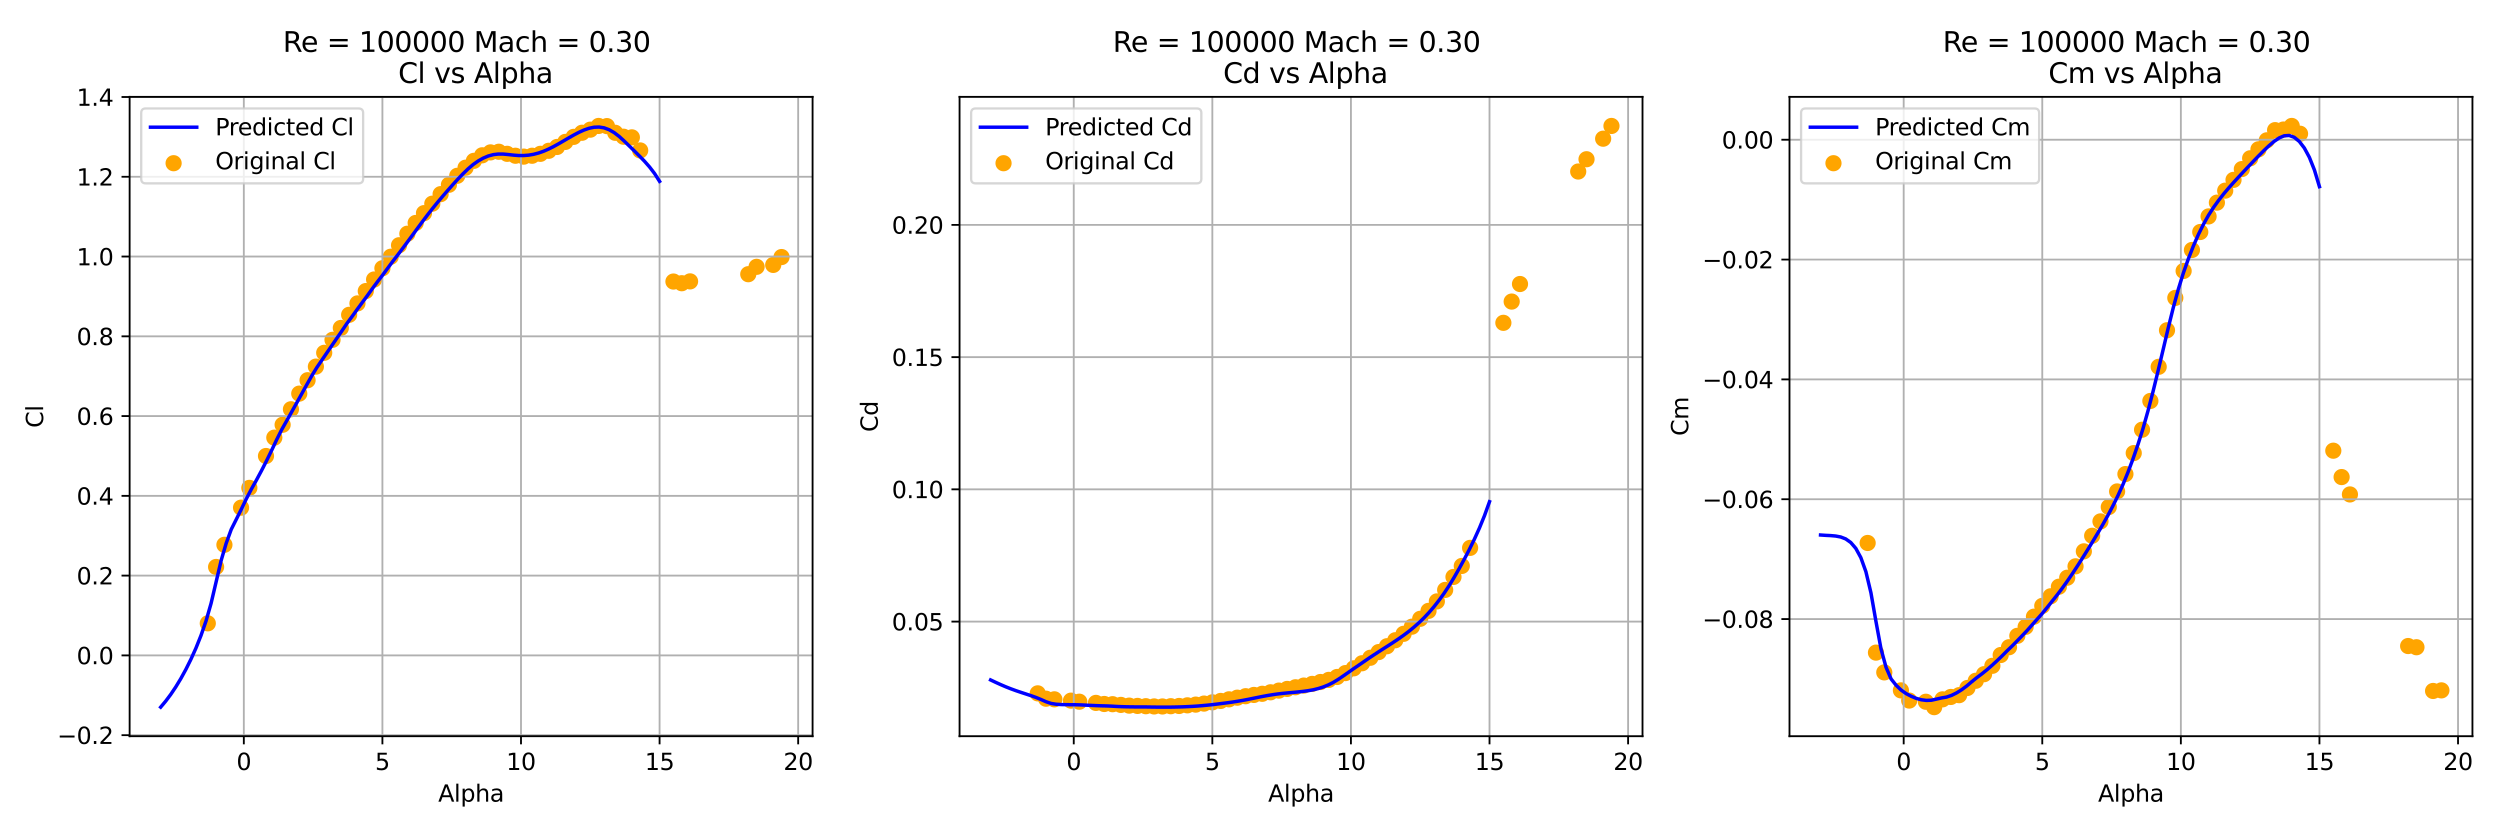 <?xml version="1.0" encoding="utf-8" standalone="no"?>
<!DOCTYPE svg PUBLIC "-//W3C//DTD SVG 1.1//EN"
  "http://www.w3.org/Graphics/SVG/1.1/DTD/svg11.dtd">
<svg xmlns:xlink="http://www.w3.org/1999/xlink" width="1080pt" height="360pt" viewBox="0 0 1080 360" xmlns="http://www.w3.org/2000/svg" version="1.1">
 <defs>
  <style type="text/css">*{stroke-linejoin: round; stroke-linecap: butt}</style>
 </defs>
 <g id="figure_1">
  <g id="patch_1">
   <path d="M 0 360 
L 1080 360 
L 1080 0 
L 0 0 
z
" style="fill: #ffffff"/>
  </g>
  <g id="axes_1">
   <g id="patch_2">
    <path d="M 56 318.04 
L 351.035 318.04 
L 351.035 41.856 
L 56 41.856 
z
" style="fill: #ffffff"/>
   </g>
   <g id="PathCollection_1">
    <defs>
     <path id="me3dd63ee9c" d="M 0 3 
C 0.796 3 1.559 2.684 2.121 2.121 
C 2.684 1.559 3 0.796 3 0 
C 3 -0.796 2.684 -1.559 2.121 -2.121 
C 1.559 -2.684 0.796 -3 0 -3 
C -0.796 -3 -1.559 -2.684 -2.121 -2.121 
C -2.684 -1.559 -3 -0.796 -3 0 
C -3 0.796 -2.684 1.559 -2.121 2.121 
C -1.559 2.684 -0.796 3 0 3 
z
" style="stroke: #ffa500"/>
    </defs>
    <g clip-path="url(#pf3c509497b)">
     <use xlink:href="#me3dd63ee9c" x="89.766" y="269.277" style="fill: #ffa500; stroke: #ffa500"/>
     <use xlink:href="#me3dd63ee9c" x="93.358" y="244.93" style="fill: #ffa500; stroke: #ffa500"/>
     <use xlink:href="#me3dd63ee9c" x="96.951" y="235.35" style="fill: #ffa500; stroke: #ffa500"/>
     <use xlink:href="#me3dd63ee9c" x="104.135" y="219.308" style="fill: #ffa500; stroke: #ffa500"/>
     <use xlink:href="#me3dd63ee9c" x="107.727" y="210.761" style="fill: #ffa500; stroke: #ffa500"/>
     <use xlink:href="#me3dd63ee9c" x="114.911" y="196.994" style="fill: #ffa500; stroke: #ffa500"/>
     <use xlink:href="#me3dd63ee9c" x="118.503" y="189.068" style="fill: #ffa500; stroke: #ffa500"/>
     <use xlink:href="#me3dd63ee9c" x="122.096" y="183.502" style="fill: #ffa500; stroke: #ffa500"/>
     <use xlink:href="#me3dd63ee9c" x="125.688" y="176.8" style="fill: #ffa500; stroke: #ffa500"/>
     <use xlink:href="#me3dd63ee9c" x="129.28" y="170.045" style="fill: #ffa500; stroke: #ffa500"/>
     <use xlink:href="#me3dd63ee9c" x="132.872" y="164.256" style="fill: #ffa500; stroke: #ffa500"/>
     <use xlink:href="#me3dd63ee9c" x="136.464" y="158.38" style="fill: #ffa500; stroke: #ffa500"/>
     <use xlink:href="#me3dd63ee9c" x="140.056" y="152.418" style="fill: #ffa500; stroke: #ffa500"/>
     <use xlink:href="#me3dd63ee9c" x="143.648" y="146.801" style="fill: #ffa500; stroke: #ffa500"/>
     <use xlink:href="#me3dd63ee9c" x="147.241" y="141.683" style="fill: #ffa500; stroke: #ffa500"/>
     <use xlink:href="#me3dd63ee9c" x="150.833" y="135.997" style="fill: #ffa500; stroke: #ffa500"/>
     <use xlink:href="#me3dd63ee9c" x="154.425" y="131.069" style="fill: #ffa500; stroke: #ffa500"/>
     <use xlink:href="#me3dd63ee9c" x="158.017" y="125.745" style="fill: #ffa500; stroke: #ffa500"/>
     <use xlink:href="#me3dd63ee9c" x="161.609" y="120.748" style="fill: #ffa500; stroke: #ffa500"/>
     <use xlink:href="#me3dd63ee9c" x="165.201" y="115.889" style="fill: #ffa500; stroke: #ffa500"/>
     <use xlink:href="#me3dd63ee9c" x="168.794" y="110.909" style="fill: #ffa500; stroke: #ffa500"/>
     <use xlink:href="#me3dd63ee9c" x="172.386" y="105.947" style="fill: #ffa500; stroke: #ffa500"/>
     <use xlink:href="#me3dd63ee9c" x="175.978" y="100.967" style="fill: #ffa500; stroke: #ffa500"/>
     <use xlink:href="#me3dd63ee9c" x="179.57" y="96.315" style="fill: #ffa500; stroke: #ffa500"/>
     <use xlink:href="#me3dd63ee9c" x="183.162" y="92.076" style="fill: #ffa500; stroke: #ffa500"/>
     <use xlink:href="#me3dd63ee9c" x="186.754" y="87.992" style="fill: #ffa500; stroke: #ffa500"/>
     <use xlink:href="#me3dd63ee9c" x="190.346" y="83.874" style="fill: #ffa500; stroke: #ffa500"/>
     <use xlink:href="#me3dd63ee9c" x="193.939" y="79.825" style="fill: #ffa500; stroke: #ffa500"/>
     <use xlink:href="#me3dd63ee9c" x="197.531" y="75.948" style="fill: #ffa500; stroke: #ffa500"/>
     <use xlink:href="#me3dd63ee9c" x="201.123" y="72.45" style="fill: #ffa500; stroke: #ffa500"/>
     <use xlink:href="#me3dd63ee9c" x="204.715" y="69.487" style="fill: #ffa500; stroke: #ffa500"/>
     <use xlink:href="#me3dd63ee9c" x="208.307" y="67.092" style="fill: #ffa500; stroke: #ffa500"/>
     <use xlink:href="#me3dd63ee9c" x="211.899" y="65.834" style="fill: #ffa500; stroke: #ffa500"/>
     <use xlink:href="#me3dd63ee9c" x="215.491" y="65.558" style="fill: #ffa500; stroke: #ffa500"/>
     <use xlink:href="#me3dd63ee9c" x="219.084" y="66.454" style="fill: #ffa500; stroke: #ffa500"/>
     <use xlink:href="#me3dd63ee9c" x="222.676" y="67.281" style="fill: #ffa500; stroke: #ffa500"/>
     <use xlink:href="#me3dd63ee9c" x="226.268" y="67.66" style="fill: #ffa500; stroke: #ffa500"/>
     <use xlink:href="#me3dd63ee9c" x="229.86" y="67.281" style="fill: #ffa500; stroke: #ffa500"/>
     <use xlink:href="#me3dd63ee9c" x="233.452" y="66.454" style="fill: #ffa500; stroke: #ffa500"/>
     <use xlink:href="#me3dd63ee9c" x="237.044" y="65.145" style="fill: #ffa500; stroke: #ffa500"/>
     <use xlink:href="#me3dd63ee9c" x="240.637" y="63.49" style="fill: #ffa500; stroke: #ffa500"/>
     <use xlink:href="#me3dd63ee9c" x="244.229" y="61.302" style="fill: #ffa500; stroke: #ffa500"/>
     <use xlink:href="#me3dd63ee9c" x="247.821" y="59.131" style="fill: #ffa500; stroke: #ffa500"/>
     <use xlink:href="#me3dd63ee9c" x="251.413" y="57.356" style="fill: #ffa500; stroke: #ffa500"/>
     <use xlink:href="#me3dd63ee9c" x="255.005" y="56.012" style="fill: #ffa500; stroke: #ffa500"/>
     <use xlink:href="#me3dd63ee9c" x="258.597" y="54.41" style="fill: #ffa500; stroke: #ffa500"/>
     <use xlink:href="#me3dd63ee9c" x="262.189" y="54.479" style="fill: #ffa500; stroke: #ffa500"/>
     <use xlink:href="#me3dd63ee9c" x="265.782" y="57.368" style="fill: #ffa500; stroke: #ffa500"/>
     <use xlink:href="#me3dd63ee9c" x="269.374" y="59.062" style="fill: #ffa500; stroke: #ffa500"/>
     <use xlink:href="#me3dd63ee9c" x="272.966" y="59.338" style="fill: #ffa500; stroke: #ffa500"/>
     <use xlink:href="#me3dd63ee9c" x="276.558" y="64.989" style="fill: #ffa500; stroke: #ffa500"/>
     <use xlink:href="#me3dd63ee9c" x="290.927" y="121.627" style="fill: #ffa500; stroke: #ffa500"/>
     <use xlink:href="#me3dd63ee9c" x="294.519" y="122.351" style="fill: #ffa500; stroke: #ffa500"/>
     <use xlink:href="#me3dd63ee9c" x="298.111" y="121.558" style="fill: #ffa500; stroke: #ffa500"/>
     <use xlink:href="#me3dd63ee9c" x="323.256" y="118.456" style="fill: #ffa500; stroke: #ffa500"/>
     <use xlink:href="#me3dd63ee9c" x="326.848" y="115.269" style="fill: #ffa500; stroke: #ffa500"/>
     <use xlink:href="#me3dd63ee9c" x="334.032" y="114.442" style="fill: #ffa500; stroke: #ffa500"/>
     <use xlink:href="#me3dd63ee9c" x="337.625" y="111.047" style="fill: #ffa500; stroke: #ffa500"/>
    </g>
   </g>
   <g id="matplotlib.axis_1">
    <g id="xtick_1">
     <g id="line2d_1">
      <path d="M 105.332 318.04 
L 105.332 41.856 
" clip-path="url(#pf3c509497b)" style="fill: none; stroke: #b0b0b0; stroke-width: 0.8; stroke-linecap: square"/>
     </g>
     <g id="line2d_2">
      <defs>
       <path id="mefc19fc924" d="M 0 0 
L 0 3.5 
" style="stroke: #000000; stroke-width: 0.8"/>
      </defs>
      <g>
       <use xlink:href="#mefc19fc924" x="105.332" y="318.04" style="stroke: #000000; stroke-width: 0.8"/>
      </g>
     </g>
     <g id="text_1">
      <!-- 0 -->
      <g transform="translate(102.151 332.638) scale(0.1 -0.1)">
       <defs>
        <path id="DejaVuSans-30" d="M 2034 4250 
Q 1547 4250 1301 3770 
Q 1056 3291 1056 2328 
Q 1056 1369 1301 889 
Q 1547 409 2034 409 
Q 2525 409 2770 889 
Q 3016 1369 3016 2328 
Q 3016 3291 2770 3770 
Q 2525 4250 2034 4250 
z
M 2034 4750 
Q 2819 4750 3233 4129 
Q 3647 3509 3647 2328 
Q 3647 1150 3233 529 
Q 2819 -91 2034 -91 
Q 1250 -91 836 529 
Q 422 1150 422 2328 
Q 422 3509 836 4129 
Q 1250 4750 2034 4750 
z
" transform="scale(0.016)"/>
       </defs>
       <use xlink:href="#DejaVuSans-30"/>
      </g>
     </g>
    </g>
    <g id="xtick_2">
     <g id="line2d_3">
      <path d="M 165.201 318.04 
L 165.201 41.856 
" clip-path="url(#pf3c509497b)" style="fill: none; stroke: #b0b0b0; stroke-width: 0.8; stroke-linecap: square"/>
     </g>
     <g id="line2d_4">
      <g>
       <use xlink:href="#mefc19fc924" x="165.201" y="318.04" style="stroke: #000000; stroke-width: 0.8"/>
      </g>
     </g>
     <g id="text_2">
      <!-- 5 -->
      <g transform="translate(162.02 332.638) scale(0.1 -0.1)">
       <defs>
        <path id="DejaVuSans-35" d="M 691 4666 
L 3169 4666 
L 3169 4134 
L 1269 4134 
L 1269 2991 
Q 1406 3038 1543 3061 
Q 1681 3084 1819 3084 
Q 2600 3084 3056 2656 
Q 3513 2228 3513 1497 
Q 3513 744 3044 326 
Q 2575 -91 1722 -91 
Q 1428 -91 1123 -41 
Q 819 9 494 109 
L 494 744 
Q 775 591 1075 516 
Q 1375 441 1709 441 
Q 2250 441 2565 725 
Q 2881 1009 2881 1497 
Q 2881 1984 2565 2268 
Q 2250 2553 1709 2553 
Q 1456 2553 1204 2497 
Q 953 2441 691 2322 
L 691 4666 
z
" transform="scale(0.016)"/>
       </defs>
       <use xlink:href="#DejaVuSans-35"/>
      </g>
     </g>
    </g>
    <g id="xtick_3">
     <g id="line2d_5">
      <path d="M 225.071 318.04 
L 225.071 41.856 
" clip-path="url(#pf3c509497b)" style="fill: none; stroke: #b0b0b0; stroke-width: 0.8; stroke-linecap: square"/>
     </g>
     <g id="line2d_6">
      <g>
       <use xlink:href="#mefc19fc924" x="225.071" y="318.04" style="stroke: #000000; stroke-width: 0.8"/>
      </g>
     </g>
     <g id="text_3">
      <!-- 10 -->
      <g transform="translate(218.708 332.638) scale(0.1 -0.1)">
       <defs>
        <path id="DejaVuSans-31" d="M 794 531 
L 1825 531 
L 1825 4091 
L 703 3866 
L 703 4441 
L 1819 4666 
L 2450 4666 
L 2450 531 
L 3481 531 
L 3481 0 
L 794 0 
L 794 531 
z
" transform="scale(0.016)"/>
       </defs>
       <use xlink:href="#DejaVuSans-31"/>
       <use xlink:href="#DejaVuSans-30" x="63.623"/>
      </g>
     </g>
    </g>
    <g id="xtick_4">
     <g id="line2d_7">
      <path d="M 284.94 318.04 
L 284.94 41.856 
" clip-path="url(#pf3c509497b)" style="fill: none; stroke: #b0b0b0; stroke-width: 0.8; stroke-linecap: square"/>
     </g>
     <g id="line2d_8">
      <g>
       <use xlink:href="#mefc19fc924" x="284.94" y="318.04" style="stroke: #000000; stroke-width: 0.8"/>
      </g>
     </g>
     <g id="text_4">
      <!-- 15 -->
      <g transform="translate(278.577 332.638) scale(0.1 -0.1)">
       <use xlink:href="#DejaVuSans-31"/>
       <use xlink:href="#DejaVuSans-35" x="63.623"/>
      </g>
     </g>
    </g>
    <g id="xtick_5">
     <g id="line2d_9">
      <path d="M 344.809 318.04 
L 344.809 41.856 
" clip-path="url(#pf3c509497b)" style="fill: none; stroke: #b0b0b0; stroke-width: 0.8; stroke-linecap: square"/>
     </g>
     <g id="line2d_10">
      <g>
       <use xlink:href="#mefc19fc924" x="344.809" y="318.04" style="stroke: #000000; stroke-width: 0.8"/>
      </g>
     </g>
     <g id="text_5">
      <!-- 20 -->
      <g transform="translate(338.446 332.638) scale(0.1 -0.1)">
       <defs>
        <path id="DejaVuSans-32" d="M 1228 531 
L 3431 531 
L 3431 0 
L 469 0 
L 469 531 
Q 828 903 1448 1529 
Q 2069 2156 2228 2338 
Q 2531 2678 2651 2914 
Q 2772 3150 2772 3378 
Q 2772 3750 2511 3984 
Q 2250 4219 1831 4219 
Q 1534 4219 1204 4116 
Q 875 4013 500 3803 
L 500 4441 
Q 881 4594 1212 4672 
Q 1544 4750 1819 4750 
Q 2544 4750 2975 4387 
Q 3406 4025 3406 3419 
Q 3406 3131 3298 2873 
Q 3191 2616 2906 2266 
Q 2828 2175 2409 1742 
Q 1991 1309 1228 531 
z
" transform="scale(0.016)"/>
       </defs>
       <use xlink:href="#DejaVuSans-32"/>
       <use xlink:href="#DejaVuSans-30" x="63.623"/>
      </g>
     </g>
    </g>
    <g id="text_6">
     <!-- Alpha -->
     <g transform="translate(189.301 346.317) scale(0.1 -0.1)">
      <defs>
       <path id="DejaVuSans-41" d="M 2188 4044 
L 1331 1722 
L 3047 1722 
L 2188 4044 
z
M 1831 4666 
L 2547 4666 
L 4325 0 
L 3669 0 
L 3244 1197 
L 1141 1197 
L 716 0 
L 50 0 
L 1831 4666 
z
" transform="scale(0.016)"/>
       <path id="DejaVuSans-6c" d="M 603 4863 
L 1178 4863 
L 1178 0 
L 603 0 
L 603 4863 
z
" transform="scale(0.016)"/>
       <path id="DejaVuSans-70" d="M 1159 525 
L 1159 -1331 
L 581 -1331 
L 581 3500 
L 1159 3500 
L 1159 2969 
Q 1341 3281 1617 3432 
Q 1894 3584 2278 3584 
Q 2916 3584 3314 3078 
Q 3713 2572 3713 1747 
Q 3713 922 3314 415 
Q 2916 -91 2278 -91 
Q 1894 -91 1617 61 
Q 1341 213 1159 525 
z
M 3116 1747 
Q 3116 2381 2855 2742 
Q 2594 3103 2138 3103 
Q 1681 3103 1420 2742 
Q 1159 2381 1159 1747 
Q 1159 1113 1420 752 
Q 1681 391 2138 391 
Q 2594 391 2855 752 
Q 3116 1113 3116 1747 
z
" transform="scale(0.016)"/>
       <path id="DejaVuSans-68" d="M 3513 2113 
L 3513 0 
L 2938 0 
L 2938 2094 
Q 2938 2591 2744 2837 
Q 2550 3084 2163 3084 
Q 1697 3084 1428 2787 
Q 1159 2491 1159 1978 
L 1159 0 
L 581 0 
L 581 4863 
L 1159 4863 
L 1159 2956 
Q 1366 3272 1645 3428 
Q 1925 3584 2291 3584 
Q 2894 3584 3203 3211 
Q 3513 2838 3513 2113 
z
" transform="scale(0.016)"/>
       <path id="DejaVuSans-61" d="M 2194 1759 
Q 1497 1759 1228 1600 
Q 959 1441 959 1056 
Q 959 750 1161 570 
Q 1363 391 1709 391 
Q 2188 391 2477 730 
Q 2766 1069 2766 1631 
L 2766 1759 
L 2194 1759 
z
M 3341 1997 
L 3341 0 
L 2766 0 
L 2766 531 
Q 2569 213 2275 61 
Q 1981 -91 1556 -91 
Q 1019 -91 701 211 
Q 384 513 384 1019 
Q 384 1609 779 1909 
Q 1175 2209 1959 2209 
L 2766 2209 
L 2766 2266 
Q 2766 2663 2505 2880 
Q 2244 3097 1772 3097 
Q 1472 3097 1187 3025 
Q 903 2953 641 2809 
L 641 3341 
Q 956 3463 1253 3523 
Q 1550 3584 1831 3584 
Q 2591 3584 2966 3190 
Q 3341 2797 3341 1997 
z
" transform="scale(0.016)"/>
      </defs>
      <use xlink:href="#DejaVuSans-41"/>
      <use xlink:href="#DejaVuSans-6c" x="68.408"/>
      <use xlink:href="#DejaVuSans-70" x="96.191"/>
      <use xlink:href="#DejaVuSans-68" x="159.668"/>
      <use xlink:href="#DejaVuSans-61" x="223.047"/>
     </g>
    </g>
   </g>
   <g id="matplotlib.axis_2">
    <g id="ytick_1">
     <g id="line2d_11">
      <path d="M 56 317.592 
L 351.035 317.592 
" clip-path="url(#pf3c509497b)" style="fill: none; stroke: #b0b0b0; stroke-width: 0.8; stroke-linecap: square"/>
     </g>
     <g id="line2d_12">
      <defs>
       <path id="m03c45018ed" d="M 0 0 
L -3.5 0 
" style="stroke: #000000; stroke-width: 0.8"/>
      </defs>
      <g>
       <use xlink:href="#m03c45018ed" x="56" y="317.592" style="stroke: #000000; stroke-width: 0.8"/>
      </g>
     </g>
     <g id="text_7">
      <!-- −0.2 -->
      <g transform="translate(24.717 321.391) scale(0.1 -0.1)">
       <defs>
        <path id="DejaVuSans-2212" d="M 678 2272 
L 4684 2272 
L 4684 1741 
L 678 1741 
L 678 2272 
z
" transform="scale(0.016)"/>
        <path id="DejaVuSans-2e" d="M 684 794 
L 1344 794 
L 1344 0 
L 684 0 
L 684 794 
z
" transform="scale(0.016)"/>
       </defs>
       <use xlink:href="#DejaVuSans-2212"/>
       <use xlink:href="#DejaVuSans-30" x="83.789"/>
       <use xlink:href="#DejaVuSans-2e" x="147.412"/>
       <use xlink:href="#DejaVuSans-32" x="179.199"/>
      </g>
     </g>
    </g>
    <g id="ytick_2">
     <g id="line2d_13">
      <path d="M 56 283.13 
L 351.035 283.13 
" clip-path="url(#pf3c509497b)" style="fill: none; stroke: #b0b0b0; stroke-width: 0.8; stroke-linecap: square"/>
     </g>
     <g id="line2d_14">
      <g>
       <use xlink:href="#m03c45018ed" x="56" y="283.13" style="stroke: #000000; stroke-width: 0.8"/>
      </g>
     </g>
     <g id="text_8">
      <!-- 0.0 -->
      <g transform="translate(33.097 286.93) scale(0.1 -0.1)">
       <use xlink:href="#DejaVuSans-30"/>
       <use xlink:href="#DejaVuSans-2e" x="63.623"/>
       <use xlink:href="#DejaVuSans-30" x="95.41"/>
      </g>
     </g>
    </g>
    <g id="ytick_3">
     <g id="line2d_15">
      <path d="M 56 248.669 
L 351.035 248.669 
" clip-path="url(#pf3c509497b)" style="fill: none; stroke: #b0b0b0; stroke-width: 0.8; stroke-linecap: square"/>
     </g>
     <g id="line2d_16">
      <g>
       <use xlink:href="#m03c45018ed" x="56" y="248.669" style="stroke: #000000; stroke-width: 0.8"/>
      </g>
     </g>
     <g id="text_9">
      <!-- 0.2 -->
      <g transform="translate(33.097 252.468) scale(0.1 -0.1)">
       <use xlink:href="#DejaVuSans-30"/>
       <use xlink:href="#DejaVuSans-2e" x="63.623"/>
       <use xlink:href="#DejaVuSans-32" x="95.41"/>
      </g>
     </g>
    </g>
    <g id="ytick_4">
     <g id="line2d_17">
      <path d="M 56 214.207 
L 351.035 214.207 
" clip-path="url(#pf3c509497b)" style="fill: none; stroke: #b0b0b0; stroke-width: 0.8; stroke-linecap: square"/>
     </g>
     <g id="line2d_18">
      <g>
       <use xlink:href="#m03c45018ed" x="56" y="214.207" style="stroke: #000000; stroke-width: 0.8"/>
      </g>
     </g>
     <g id="text_10">
      <!-- 0.4 -->
      <g transform="translate(33.097 218.007) scale(0.1 -0.1)">
       <defs>
        <path id="DejaVuSans-34" d="M 2419 4116 
L 825 1625 
L 2419 1625 
L 2419 4116 
z
M 2253 4666 
L 3047 4666 
L 3047 1625 
L 3713 1625 
L 3713 1100 
L 3047 1100 
L 3047 0 
L 2419 0 
L 2419 1100 
L 313 1100 
L 313 1709 
L 2253 4666 
z
" transform="scale(0.016)"/>
       </defs>
       <use xlink:href="#DejaVuSans-30"/>
       <use xlink:href="#DejaVuSans-2e" x="63.623"/>
       <use xlink:href="#DejaVuSans-34" x="95.41"/>
      </g>
     </g>
    </g>
    <g id="ytick_5">
     <g id="line2d_19">
      <path d="M 56 179.746 
L 351.035 179.746 
" clip-path="url(#pf3c509497b)" style="fill: none; stroke: #b0b0b0; stroke-width: 0.8; stroke-linecap: square"/>
     </g>
     <g id="line2d_20">
      <g>
       <use xlink:href="#m03c45018ed" x="56" y="179.746" style="stroke: #000000; stroke-width: 0.8"/>
      </g>
     </g>
     <g id="text_11">
      <!-- 0.6 -->
      <g transform="translate(33.097 183.545) scale(0.1 -0.1)">
       <defs>
        <path id="DejaVuSans-36" d="M 2113 2584 
Q 1688 2584 1439 2293 
Q 1191 2003 1191 1497 
Q 1191 994 1439 701 
Q 1688 409 2113 409 
Q 2538 409 2786 701 
Q 3034 994 3034 1497 
Q 3034 2003 2786 2293 
Q 2538 2584 2113 2584 
z
M 3366 4563 
L 3366 3988 
Q 3128 4100 2886 4159 
Q 2644 4219 2406 4219 
Q 1781 4219 1451 3797 
Q 1122 3375 1075 2522 
Q 1259 2794 1537 2939 
Q 1816 3084 2150 3084 
Q 2853 3084 3261 2657 
Q 3669 2231 3669 1497 
Q 3669 778 3244 343 
Q 2819 -91 2113 -91 
Q 1303 -91 875 529 
Q 447 1150 447 2328 
Q 447 3434 972 4092 
Q 1497 4750 2381 4750 
Q 2619 4750 2861 4703 
Q 3103 4656 3366 4563 
z
" transform="scale(0.016)"/>
       </defs>
       <use xlink:href="#DejaVuSans-30"/>
       <use xlink:href="#DejaVuSans-2e" x="63.623"/>
       <use xlink:href="#DejaVuSans-36" x="95.41"/>
      </g>
     </g>
    </g>
    <g id="ytick_6">
     <g id="line2d_21">
      <path d="M 56 145.285 
L 351.035 145.285 
" clip-path="url(#pf3c509497b)" style="fill: none; stroke: #b0b0b0; stroke-width: 0.8; stroke-linecap: square"/>
     </g>
     <g id="line2d_22">
      <g>
       <use xlink:href="#m03c45018ed" x="56" y="145.285" style="stroke: #000000; stroke-width: 0.8"/>
      </g>
     </g>
     <g id="text_12">
      <!-- 0.8 -->
      <g transform="translate(33.097 149.084) scale(0.1 -0.1)">
       <defs>
        <path id="DejaVuSans-38" d="M 2034 2216 
Q 1584 2216 1326 1975 
Q 1069 1734 1069 1313 
Q 1069 891 1326 650 
Q 1584 409 2034 409 
Q 2484 409 2743 651 
Q 3003 894 3003 1313 
Q 3003 1734 2745 1975 
Q 2488 2216 2034 2216 
z
M 1403 2484 
Q 997 2584 770 2862 
Q 544 3141 544 3541 
Q 544 4100 942 4425 
Q 1341 4750 2034 4750 
Q 2731 4750 3128 4425 
Q 3525 4100 3525 3541 
Q 3525 3141 3298 2862 
Q 3072 2584 2669 2484 
Q 3125 2378 3379 2068 
Q 3634 1759 3634 1313 
Q 3634 634 3220 271 
Q 2806 -91 2034 -91 
Q 1263 -91 848 271 
Q 434 634 434 1313 
Q 434 1759 690 2068 
Q 947 2378 1403 2484 
z
M 1172 3481 
Q 1172 3119 1398 2916 
Q 1625 2713 2034 2713 
Q 2441 2713 2670 2916 
Q 2900 3119 2900 3481 
Q 2900 3844 2670 4047 
Q 2441 4250 2034 4250 
Q 1625 4250 1398 4047 
Q 1172 3844 1172 3481 
z
" transform="scale(0.016)"/>
       </defs>
       <use xlink:href="#DejaVuSans-30"/>
       <use xlink:href="#DejaVuSans-2e" x="63.623"/>
       <use xlink:href="#DejaVuSans-38" x="95.41"/>
      </g>
     </g>
    </g>
    <g id="ytick_7">
     <g id="line2d_23">
      <path d="M 56 110.823 
L 351.035 110.823 
" clip-path="url(#pf3c509497b)" style="fill: none; stroke: #b0b0b0; stroke-width: 0.8; stroke-linecap: square"/>
     </g>
     <g id="line2d_24">
      <g>
       <use xlink:href="#m03c45018ed" x="56" y="110.823" style="stroke: #000000; stroke-width: 0.8"/>
      </g>
     </g>
     <g id="text_13">
      <!-- 1.0 -->
      <g transform="translate(33.097 114.622) scale(0.1 -0.1)">
       <use xlink:href="#DejaVuSans-31"/>
       <use xlink:href="#DejaVuSans-2e" x="63.623"/>
       <use xlink:href="#DejaVuSans-30" x="95.41"/>
      </g>
     </g>
    </g>
    <g id="ytick_8">
     <g id="line2d_25">
      <path d="M 56 76.362 
L 351.035 76.362 
" clip-path="url(#pf3c509497b)" style="fill: none; stroke: #b0b0b0; stroke-width: 0.8; stroke-linecap: square"/>
     </g>
     <g id="line2d_26">
      <g>
       <use xlink:href="#m03c45018ed" x="56" y="76.362" style="stroke: #000000; stroke-width: 0.8"/>
      </g>
     </g>
     <g id="text_14">
      <!-- 1.2 -->
      <g transform="translate(33.097 80.161) scale(0.1 -0.1)">
       <use xlink:href="#DejaVuSans-31"/>
       <use xlink:href="#DejaVuSans-2e" x="63.623"/>
       <use xlink:href="#DejaVuSans-32" x="95.41"/>
      </g>
     </g>
    </g>
    <g id="ytick_9">
     <g id="line2d_27">
      <path d="M 56 41.9 
L 351.035 41.9 
" clip-path="url(#pf3c509497b)" style="fill: none; stroke: #b0b0b0; stroke-width: 0.8; stroke-linecap: square"/>
     </g>
     <g id="line2d_28">
      <g>
       <use xlink:href="#m03c45018ed" x="56" y="41.9" style="stroke: #000000; stroke-width: 0.8"/>
      </g>
     </g>
     <g id="text_15">
      <!-- 1.4 -->
      <g transform="translate(33.097 45.7) scale(0.1 -0.1)">
       <use xlink:href="#DejaVuSans-31"/>
       <use xlink:href="#DejaVuSans-2e" x="63.623"/>
       <use xlink:href="#DejaVuSans-34" x="95.41"/>
      </g>
     </g>
    </g>
    <g id="text_16">
     <!-- Cl -->
     <g transform="translate(18.637 184.828) rotate(-90) scale(0.1 -0.1)">
      <defs>
       <path id="DejaVuSans-43" d="M 4122 4306 
L 4122 3641 
Q 3803 3938 3442 4084 
Q 3081 4231 2675 4231 
Q 1875 4231 1450 3742 
Q 1025 3253 1025 2328 
Q 1025 1406 1450 917 
Q 1875 428 2675 428 
Q 3081 428 3442 575 
Q 3803 722 4122 1019 
L 4122 359 
Q 3791 134 3420 21 
Q 3050 -91 2638 -91 
Q 1578 -91 968 557 
Q 359 1206 359 2328 
Q 359 3453 968 4101 
Q 1578 4750 2638 4750 
Q 3056 4750 3426 4639 
Q 3797 4528 4122 4306 
z
" transform="scale(0.016)"/>
      </defs>
      <use xlink:href="#DejaVuSans-43"/>
      <use xlink:href="#DejaVuSans-6c" x="69.824"/>
     </g>
    </g>
   </g>
   <g id="line2d_29">
    <path d="M 69.411 305.486 
L 71.588 302.886 
L 73.765 299.984 
L 75.942 296.742 
L 78.119 293.15 
L 80.296 289.186 
L 82.473 284.817 
L 84.65 279.982 
L 86.827 274.534 
L 89.004 268.255 
L 91.181 260.671 
L 93.358 251.397 
L 95.535 242.13 
L 97.712 234.703 
L 99.89 228.713 
L 102.067 224.379 
L 104.244 219.994 
L 106.421 215.481 
L 108.598 211.302 
L 110.775 207.407 
L 112.952 203.351 
L 115.129 199.093 
L 117.306 194.636 
L 119.483 190.015 
L 121.66 185.666 
L 123.837 181.803 
L 126.014 177.919 
L 128.191 174.013 
L 130.368 170.085 
L 132.545 166.157 
L 134.723 162.268 
L 136.9 158.727 
L 139.077 155.53 
L 141.254 152.345 
L 143.431 149.165 
L 145.608 145.983 
L 147.785 142.816 
L 149.962 139.604 
L 152.139 136.673 
L 154.316 133.649 
L 156.493 130.679 
L 158.67 127.747 
L 160.847 124.703 
L 163.024 121.779 
L 165.201 118.951 
L 167.378 116.004 
L 169.555 113.059 
L 171.733 110.245 
L 173.91 107.364 
L 176.087 104.436 
L 178.264 101.48 
L 180.441 98.518 
L 182.618 95.578 
L 184.795 92.711 
L 186.972 89.937 
L 189.149 87.265 
L 191.326 84.69 
L 193.503 82.169 
L 195.68 79.705 
L 197.857 77.318 
L 200.034 75.048 
L 202.211 72.942 
L 204.388 71.091 
L 206.566 69.543 
L 208.743 68.316 
L 210.92 67.39 
L 213.097 66.804 
L 215.274 66.545 
L 217.451 66.565 
L 219.628 66.767 
L 221.805 67.017 
L 223.982 67.185 
L 226.159 67.199 
L 228.336 67.027 
L 230.513 66.662 
L 232.69 66.093 
L 234.867 65.324 
L 237.044 64.371 
L 239.221 63.272 
L 241.399 62.072 
L 243.576 60.809 
L 245.753 59.535 
L 247.93 58.299 
L 250.107 57.158 
L 252.284 56.174 
L 254.461 55.419 
L 256.638 54.964 
L 258.815 54.883 
L 260.992 55.235 
L 263.169 56.05 
L 265.346 57.307 
L 267.523 58.977 
L 269.7 60.976 
L 271.877 63.085 
L 274.054 65.224 
L 276.231 67.382 
L 278.409 69.636 
L 280.586 72.107 
L 282.763 74.944 
L 284.94 78.354 
" clip-path="url(#pf3c509497b)" style="fill: none; stroke: #0000ff; stroke-width: 1.5; stroke-linecap: square"/>
   </g>
   <g id="patch_3">
    <path d="M 56 318.04 
L 56 41.856 
" style="fill: none; stroke: #000000; stroke-width: 0.8; stroke-linejoin: miter; stroke-linecap: square"/>
   </g>
   <g id="patch_4">
    <path d="M 351.035 318.04 
L 351.035 41.856 
" style="fill: none; stroke: #000000; stroke-width: 0.8; stroke-linejoin: miter; stroke-linecap: square"/>
   </g>
   <g id="patch_5">
    <path d="M 56 318.04 
L 351.035 318.04 
" style="fill: none; stroke: #000000; stroke-width: 0.8; stroke-linejoin: miter; stroke-linecap: square"/>
   </g>
   <g id="patch_6">
    <path d="M 56 41.856 
L 351.035 41.856 
" style="fill: none; stroke: #000000; stroke-width: 0.8; stroke-linejoin: miter; stroke-linecap: square"/>
   </g>
   <g id="text_17">
    <!-- Re = 100000 Mach = 0.30  -->
    <g transform="translate(122.21 22.419) scale(0.12 -0.12)">
     <defs>
      <path id="DejaVuSans-52" d="M 2841 2188 
Q 3044 2119 3236 1894 
Q 3428 1669 3622 1275 
L 4263 0 
L 3584 0 
L 2988 1197 
Q 2756 1666 2539 1819 
Q 2322 1972 1947 1972 
L 1259 1972 
L 1259 0 
L 628 0 
L 628 4666 
L 2053 4666 
Q 2853 4666 3247 4331 
Q 3641 3997 3641 3322 
Q 3641 2881 3436 2590 
Q 3231 2300 2841 2188 
z
M 1259 4147 
L 1259 2491 
L 2053 2491 
Q 2509 2491 2742 2702 
Q 2975 2913 2975 3322 
Q 2975 3731 2742 3939 
Q 2509 4147 2053 4147 
L 1259 4147 
z
" transform="scale(0.016)"/>
      <path id="DejaVuSans-65" d="M 3597 1894 
L 3597 1613 
L 953 1613 
Q 991 1019 1311 708 
Q 1631 397 2203 397 
Q 2534 397 2845 478 
Q 3156 559 3463 722 
L 3463 178 
Q 3153 47 2828 -22 
Q 2503 -91 2169 -91 
Q 1331 -91 842 396 
Q 353 884 353 1716 
Q 353 2575 817 3079 
Q 1281 3584 2069 3584 
Q 2775 3584 3186 3129 
Q 3597 2675 3597 1894 
z
M 3022 2063 
Q 3016 2534 2758 2815 
Q 2500 3097 2075 3097 
Q 1594 3097 1305 2825 
Q 1016 2553 972 2059 
L 3022 2063 
z
" transform="scale(0.016)"/>
      <path id="DejaVuSans-20" transform="scale(0.016)"/>
      <path id="DejaVuSans-3d" d="M 678 2906 
L 4684 2906 
L 4684 2381 
L 678 2381 
L 678 2906 
z
M 678 1631 
L 4684 1631 
L 4684 1100 
L 678 1100 
L 678 1631 
z
" transform="scale(0.016)"/>
      <path id="DejaVuSans-4d" d="M 628 4666 
L 1569 4666 
L 2759 1491 
L 3956 4666 
L 4897 4666 
L 4897 0 
L 4281 0 
L 4281 4097 
L 3078 897 
L 2444 897 
L 1241 4097 
L 1241 0 
L 628 0 
L 628 4666 
z
" transform="scale(0.016)"/>
      <path id="DejaVuSans-63" d="M 3122 3366 
L 3122 2828 
Q 2878 2963 2633 3030 
Q 2388 3097 2138 3097 
Q 1578 3097 1268 2742 
Q 959 2388 959 1747 
Q 959 1106 1268 751 
Q 1578 397 2138 397 
Q 2388 397 2633 464 
Q 2878 531 3122 666 
L 3122 134 
Q 2881 22 2623 -34 
Q 2366 -91 2075 -91 
Q 1284 -91 818 406 
Q 353 903 353 1747 
Q 353 2603 823 3093 
Q 1294 3584 2113 3584 
Q 2378 3584 2631 3529 
Q 2884 3475 3122 3366 
z
" transform="scale(0.016)"/>
      <path id="DejaVuSans-33" d="M 2597 2516 
Q 3050 2419 3304 2112 
Q 3559 1806 3559 1356 
Q 3559 666 3084 287 
Q 2609 -91 1734 -91 
Q 1441 -91 1130 -33 
Q 819 25 488 141 
L 488 750 
Q 750 597 1062 519 
Q 1375 441 1716 441 
Q 2309 441 2620 675 
Q 2931 909 2931 1356 
Q 2931 1769 2642 2001 
Q 2353 2234 1838 2234 
L 1294 2234 
L 1294 2753 
L 1863 2753 
Q 2328 2753 2575 2939 
Q 2822 3125 2822 3475 
Q 2822 3834 2567 4026 
Q 2313 4219 1838 4219 
Q 1578 4219 1281 4162 
Q 984 4106 628 3988 
L 628 4550 
Q 988 4650 1302 4700 
Q 1616 4750 1894 4750 
Q 2613 4750 3031 4423 
Q 3450 4097 3450 3541 
Q 3450 3153 3228 2886 
Q 3006 2619 2597 2516 
z
" transform="scale(0.016)"/>
     </defs>
     <use xlink:href="#DejaVuSans-52"/>
     <use xlink:href="#DejaVuSans-65" x="64.982"/>
     <use xlink:href="#DejaVuSans-20" x="126.506"/>
     <use xlink:href="#DejaVuSans-3d" x="158.293"/>
     <use xlink:href="#DejaVuSans-20" x="242.082"/>
     <use xlink:href="#DejaVuSans-31" x="273.869"/>
     <use xlink:href="#DejaVuSans-30" x="337.492"/>
     <use xlink:href="#DejaVuSans-30" x="401.115"/>
     <use xlink:href="#DejaVuSans-30" x="464.738"/>
     <use xlink:href="#DejaVuSans-30" x="528.361"/>
     <use xlink:href="#DejaVuSans-30" x="591.984"/>
     <use xlink:href="#DejaVuSans-20" x="655.607"/>
     <use xlink:href="#DejaVuSans-4d" x="687.395"/>
     <use xlink:href="#DejaVuSans-61" x="773.674"/>
     <use xlink:href="#DejaVuSans-63" x="834.953"/>
     <use xlink:href="#DejaVuSans-68" x="889.934"/>
     <use xlink:href="#DejaVuSans-20" x="953.312"/>
     <use xlink:href="#DejaVuSans-3d" x="985.1"/>
     <use xlink:href="#DejaVuSans-20" x="1068.889"/>
     <use xlink:href="#DejaVuSans-30" x="1100.676"/>
     <use xlink:href="#DejaVuSans-2e" x="1164.299"/>
     <use xlink:href="#DejaVuSans-33" x="1196.086"/>
     <use xlink:href="#DejaVuSans-30" x="1259.709"/>
     <use xlink:href="#DejaVuSans-20" x="1323.332"/>
    </g>
    <!--  Cl vs Alpha -->
    <g transform="translate(168.204 35.856) scale(0.12 -0.12)">
     <defs>
      <path id="DejaVuSans-76" d="M 191 3500 
L 800 3500 
L 1894 563 
L 2988 3500 
L 3597 3500 
L 2284 0 
L 1503 0 
L 191 3500 
z
" transform="scale(0.016)"/>
      <path id="DejaVuSans-73" d="M 2834 3397 
L 2834 2853 
Q 2591 2978 2328 3040 
Q 2066 3103 1784 3103 
Q 1356 3103 1142 2972 
Q 928 2841 928 2578 
Q 928 2378 1081 2264 
Q 1234 2150 1697 2047 
L 1894 2003 
Q 2506 1872 2764 1633 
Q 3022 1394 3022 966 
Q 3022 478 2636 193 
Q 2250 -91 1575 -91 
Q 1294 -91 989 -36 
Q 684 19 347 128 
L 347 722 
Q 666 556 975 473 
Q 1284 391 1588 391 
Q 1994 391 2212 530 
Q 2431 669 2431 922 
Q 2431 1156 2273 1281 
Q 2116 1406 1581 1522 
L 1381 1569 
Q 847 1681 609 1914 
Q 372 2147 372 2553 
Q 372 3047 722 3315 
Q 1072 3584 1716 3584 
Q 2034 3584 2315 3537 
Q 2597 3491 2834 3397 
z
" transform="scale(0.016)"/>
     </defs>
     <use xlink:href="#DejaVuSans-20"/>
     <use xlink:href="#DejaVuSans-43" x="31.787"/>
     <use xlink:href="#DejaVuSans-6c" x="101.611"/>
     <use xlink:href="#DejaVuSans-20" x="129.395"/>
     <use xlink:href="#DejaVuSans-76" x="161.182"/>
     <use xlink:href="#DejaVuSans-73" x="220.361"/>
     <use xlink:href="#DejaVuSans-20" x="272.461"/>
     <use xlink:href="#DejaVuSans-41" x="304.248"/>
     <use xlink:href="#DejaVuSans-6c" x="372.656"/>
     <use xlink:href="#DejaVuSans-70" x="400.439"/>
     <use xlink:href="#DejaVuSans-68" x="463.916"/>
     <use xlink:href="#DejaVuSans-61" x="527.295"/>
    </g>
   </g>
   <g id="legend_1">
    <g id="patch_7">
     <path d="M 63 79.212 
L 154.88 79.212 
Q 156.88 79.212 156.88 77.212 
L 156.88 48.856 
Q 156.88 46.856 154.88 46.856 
L 63 46.856 
Q 61 46.856 61 48.856 
L 61 77.212 
Q 61 79.212 63 79.212 
z
" style="fill: #ffffff; opacity: 0.8; stroke: #cccccc; stroke-linejoin: miter"/>
    </g>
    <g id="line2d_30">
     <path d="M 65 54.954 
L 75 54.954 
L 85 54.954 
" style="fill: none; stroke: #0000ff; stroke-width: 1.5; stroke-linecap: square"/>
    </g>
    <g id="text_18">
     <!-- Predicted Cl -->
     <g transform="translate(93 58.454) scale(0.1 -0.1)">
      <defs>
       <path id="DejaVuSans-50" d="M 1259 4147 
L 1259 2394 
L 2053 2394 
Q 2494 2394 2734 2622 
Q 2975 2850 2975 3272 
Q 2975 3691 2734 3919 
Q 2494 4147 2053 4147 
L 1259 4147 
z
M 628 4666 
L 2053 4666 
Q 2838 4666 3239 4311 
Q 3641 3956 3641 3272 
Q 3641 2581 3239 2228 
Q 2838 1875 2053 1875 
L 1259 1875 
L 1259 0 
L 628 0 
L 628 4666 
z
" transform="scale(0.016)"/>
       <path id="DejaVuSans-72" d="M 2631 2963 
Q 2534 3019 2420 3045 
Q 2306 3072 2169 3072 
Q 1681 3072 1420 2755 
Q 1159 2438 1159 1844 
L 1159 0 
L 581 0 
L 581 3500 
L 1159 3500 
L 1159 2956 
Q 1341 3275 1631 3429 
Q 1922 3584 2338 3584 
Q 2397 3584 2469 3576 
Q 2541 3569 2628 3553 
L 2631 2963 
z
" transform="scale(0.016)"/>
       <path id="DejaVuSans-64" d="M 2906 2969 
L 2906 4863 
L 3481 4863 
L 3481 0 
L 2906 0 
L 2906 525 
Q 2725 213 2448 61 
Q 2172 -91 1784 -91 
Q 1150 -91 751 415 
Q 353 922 353 1747 
Q 353 2572 751 3078 
Q 1150 3584 1784 3584 
Q 2172 3584 2448 3432 
Q 2725 3281 2906 2969 
z
M 947 1747 
Q 947 1113 1208 752 
Q 1469 391 1925 391 
Q 2381 391 2643 752 
Q 2906 1113 2906 1747 
Q 2906 2381 2643 2742 
Q 2381 3103 1925 3103 
Q 1469 3103 1208 2742 
Q 947 2381 947 1747 
z
" transform="scale(0.016)"/>
       <path id="DejaVuSans-69" d="M 603 3500 
L 1178 3500 
L 1178 0 
L 603 0 
L 603 3500 
z
M 603 4863 
L 1178 4863 
L 1178 4134 
L 603 4134 
L 603 4863 
z
" transform="scale(0.016)"/>
       <path id="DejaVuSans-74" d="M 1172 4494 
L 1172 3500 
L 2356 3500 
L 2356 3053 
L 1172 3053 
L 1172 1153 
Q 1172 725 1289 603 
Q 1406 481 1766 481 
L 2356 481 
L 2356 0 
L 1766 0 
Q 1100 0 847 248 
Q 594 497 594 1153 
L 594 3053 
L 172 3053 
L 172 3500 
L 594 3500 
L 594 4494 
L 1172 4494 
z
" transform="scale(0.016)"/>
      </defs>
      <use xlink:href="#DejaVuSans-50"/>
      <use xlink:href="#DejaVuSans-72" x="58.553"/>
      <use xlink:href="#DejaVuSans-65" x="97.416"/>
      <use xlink:href="#DejaVuSans-64" x="158.939"/>
      <use xlink:href="#DejaVuSans-69" x="222.416"/>
      <use xlink:href="#DejaVuSans-63" x="250.199"/>
      <use xlink:href="#DejaVuSans-74" x="305.18"/>
      <use xlink:href="#DejaVuSans-65" x="344.389"/>
      <use xlink:href="#DejaVuSans-64" x="405.912"/>
      <use xlink:href="#DejaVuSans-20" x="469.389"/>
      <use xlink:href="#DejaVuSans-43" x="501.176"/>
      <use xlink:href="#DejaVuSans-6c" x="571"/>
     </g>
    </g>
    <g id="PathCollection_2">
     <g>
      <use xlink:href="#me3dd63ee9c" x="75" y="70.508" style="fill: #ffa500; stroke: #ffa500"/>
     </g>
    </g>
    <g id="text_19">
     <!-- Original Cl -->
     <g transform="translate(93 73.133) scale(0.1 -0.1)">
      <defs>
       <path id="DejaVuSans-4f" d="M 2522 4238 
Q 1834 4238 1429 3725 
Q 1025 3213 1025 2328 
Q 1025 1447 1429 934 
Q 1834 422 2522 422 
Q 3209 422 3611 934 
Q 4013 1447 4013 2328 
Q 4013 3213 3611 3725 
Q 3209 4238 2522 4238 
z
M 2522 4750 
Q 3503 4750 4090 4092 
Q 4678 3434 4678 2328 
Q 4678 1225 4090 567 
Q 3503 -91 2522 -91 
Q 1538 -91 948 565 
Q 359 1222 359 2328 
Q 359 3434 948 4092 
Q 1538 4750 2522 4750 
z
" transform="scale(0.016)"/>
       <path id="DejaVuSans-67" d="M 2906 1791 
Q 2906 2416 2648 2759 
Q 2391 3103 1925 3103 
Q 1463 3103 1205 2759 
Q 947 2416 947 1791 
Q 947 1169 1205 825 
Q 1463 481 1925 481 
Q 2391 481 2648 825 
Q 2906 1169 2906 1791 
z
M 3481 434 
Q 3481 -459 3084 -895 
Q 2688 -1331 1869 -1331 
Q 1566 -1331 1297 -1286 
Q 1028 -1241 775 -1147 
L 775 -588 
Q 1028 -725 1275 -790 
Q 1522 -856 1778 -856 
Q 2344 -856 2625 -561 
Q 2906 -266 2906 331 
L 2906 616 
Q 2728 306 2450 153 
Q 2172 0 1784 0 
Q 1141 0 747 490 
Q 353 981 353 1791 
Q 353 2603 747 3093 
Q 1141 3584 1784 3584 
Q 2172 3584 2450 3431 
Q 2728 3278 2906 2969 
L 2906 3500 
L 3481 3500 
L 3481 434 
z
" transform="scale(0.016)"/>
       <path id="DejaVuSans-6e" d="M 3513 2113 
L 3513 0 
L 2938 0 
L 2938 2094 
Q 2938 2591 2744 2837 
Q 2550 3084 2163 3084 
Q 1697 3084 1428 2787 
Q 1159 2491 1159 1978 
L 1159 0 
L 581 0 
L 581 3500 
L 1159 3500 
L 1159 2956 
Q 1366 3272 1645 3428 
Q 1925 3584 2291 3584 
Q 2894 3584 3203 3211 
Q 3513 2838 3513 2113 
z
" transform="scale(0.016)"/>
      </defs>
      <use xlink:href="#DejaVuSans-4f"/>
      <use xlink:href="#DejaVuSans-72" x="78.711"/>
      <use xlink:href="#DejaVuSans-69" x="119.824"/>
      <use xlink:href="#DejaVuSans-67" x="147.607"/>
      <use xlink:href="#DejaVuSans-69" x="211.084"/>
      <use xlink:href="#DejaVuSans-6e" x="238.867"/>
      <use xlink:href="#DejaVuSans-61" x="302.246"/>
      <use xlink:href="#DejaVuSans-6c" x="363.525"/>
      <use xlink:href="#DejaVuSans-20" x="391.309"/>
      <use xlink:href="#DejaVuSans-43" x="423.096"/>
      <use xlink:href="#DejaVuSans-6c" x="492.92"/>
     </g>
    </g>
   </g>
  </g>
  <g id="axes_2">
   <g id="patch_8">
    <path d="M 414.53 318.04 
L 709.565 318.04 
L 709.565 41.856 
L 414.53 41.856 
z
" style="fill: #ffffff"/>
   </g>
   <g id="PathCollection_3">
    <g clip-path="url(#pb32d5b6a5b)">
     <use xlink:href="#me3dd63ee9c" x="448.296" y="299.528" style="fill: #ffa500; stroke: #ffa500"/>
     <use xlink:href="#me3dd63ee9c" x="451.888" y="301.847" style="fill: #ffa500; stroke: #ffa500"/>
     <use xlink:href="#me3dd63ee9c" x="455.481" y="302.11" style="fill: #ffa500; stroke: #ffa500"/>
     <use xlink:href="#me3dd63ee9c" x="462.665" y="302.681" style="fill: #ffa500; stroke: #ffa500"/>
     <use xlink:href="#me3dd63ee9c" x="466.257" y="303.138" style="fill: #ffa500; stroke: #ffa500"/>
     <use xlink:href="#me3dd63ee9c" x="473.441" y="303.652" style="fill: #ffa500; stroke: #ffa500"/>
     <use xlink:href="#me3dd63ee9c" x="477.033" y="304.121" style="fill: #ffa500; stroke: #ffa500"/>
     <use xlink:href="#me3dd63ee9c" x="480.626" y="304.212" style="fill: #ffa500; stroke: #ffa500"/>
     <use xlink:href="#me3dd63ee9c" x="484.218" y="304.521" style="fill: #ffa500; stroke: #ffa500"/>
     <use xlink:href="#me3dd63ee9c" x="487.81" y="304.829" style="fill: #ffa500; stroke: #ffa500"/>
     <use xlink:href="#me3dd63ee9c" x="491.402" y="304.955" style="fill: #ffa500; stroke: #ffa500"/>
     <use xlink:href="#me3dd63ee9c" x="494.994" y="305.08" style="fill: #ffa500; stroke: #ffa500"/>
     <use xlink:href="#me3dd63ee9c" x="498.586" y="305.183" style="fill: #ffa500; stroke: #ffa500"/>
     <use xlink:href="#me3dd63ee9c" x="502.178" y="305.195" style="fill: #ffa500; stroke: #ffa500"/>
     <use xlink:href="#me3dd63ee9c" x="505.771" y="305.08" style="fill: #ffa500; stroke: #ffa500"/>
     <use xlink:href="#me3dd63ee9c" x="509.363" y="304.978" style="fill: #ffa500; stroke: #ffa500"/>
     <use xlink:href="#me3dd63ee9c" x="512.955" y="304.703" style="fill: #ffa500; stroke: #ffa500"/>
     <use xlink:href="#me3dd63ee9c" x="516.547" y="304.395" style="fill: #ffa500; stroke: #ffa500"/>
     <use xlink:href="#me3dd63ee9c" x="520.139" y="303.949" style="fill: #ffa500; stroke: #ffa500"/>
     <use xlink:href="#me3dd63ee9c" x="523.731" y="303.412" style="fill: #ffa500; stroke: #ffa500"/>
     <use xlink:href="#me3dd63ee9c" x="527.324" y="302.807" style="fill: #ffa500; stroke: #ffa500"/>
     <use xlink:href="#me3dd63ee9c" x="530.916" y="302.11" style="fill: #ffa500; stroke: #ffa500"/>
     <use xlink:href="#me3dd63ee9c" x="534.508" y="301.402" style="fill: #ffa500; stroke: #ffa500"/>
     <use xlink:href="#me3dd63ee9c" x="538.1" y="300.762" style="fill: #ffa500; stroke: #ffa500"/>
     <use xlink:href="#me3dd63ee9c" x="541.692" y="300.214" style="fill: #ffa500; stroke: #ffa500"/>
     <use xlink:href="#me3dd63ee9c" x="545.284" y="299.722" style="fill: #ffa500; stroke: #ffa500"/>
     <use xlink:href="#me3dd63ee9c" x="548.876" y="299.071" style="fill: #ffa500; stroke: #ffa500"/>
     <use xlink:href="#me3dd63ee9c" x="552.469" y="298.34" style="fill: #ffa500; stroke: #ffa500"/>
     <use xlink:href="#me3dd63ee9c" x="556.061" y="297.62" style="fill: #ffa500; stroke: #ffa500"/>
     <use xlink:href="#me3dd63ee9c" x="559.653" y="296.901" style="fill: #ffa500; stroke: #ffa500"/>
     <use xlink:href="#me3dd63ee9c" x="563.245" y="296.169" style="fill: #ffa500; stroke: #ffa500"/>
     <use xlink:href="#me3dd63ee9c" x="566.837" y="295.45" style="fill: #ffa500; stroke: #ffa500"/>
     <use xlink:href="#me3dd63ee9c" x="570.429" y="294.627" style="fill: #ffa500; stroke: #ffa500"/>
     <use xlink:href="#me3dd63ee9c" x="574.021" y="293.713" style="fill: #ffa500; stroke: #ffa500"/>
     <use xlink:href="#me3dd63ee9c" x="577.614" y="292.457" style="fill: #ffa500; stroke: #ffa500"/>
     <use xlink:href="#me3dd63ee9c" x="581.206" y="290.777" style="fill: #ffa500; stroke: #ffa500"/>
     <use xlink:href="#me3dd63ee9c" x="584.798" y="288.721" style="fill: #ffa500; stroke: #ffa500"/>
     <use xlink:href="#me3dd63ee9c" x="588.39" y="286.527" style="fill: #ffa500; stroke: #ffa500"/>
     <use xlink:href="#me3dd63ee9c" x="591.982" y="284.151" style="fill: #ffa500; stroke: #ffa500"/>
     <use xlink:href="#me3dd63ee9c" x="595.574" y="281.695" style="fill: #ffa500; stroke: #ffa500"/>
     <use xlink:href="#me3dd63ee9c" x="599.167" y="279.17" style="fill: #ffa500; stroke: #ffa500"/>
     <use xlink:href="#me3dd63ee9c" x="602.759" y="276.588" style="fill: #ffa500; stroke: #ffa500"/>
     <use xlink:href="#me3dd63ee9c" x="606.351" y="273.812" style="fill: #ffa500; stroke: #ffa500"/>
     <use xlink:href="#me3dd63ee9c" x="609.943" y="270.728" style="fill: #ffa500; stroke: #ffa500"/>
     <use xlink:href="#me3dd63ee9c" x="613.535" y="267.323" style="fill: #ffa500; stroke: #ffa500"/>
     <use xlink:href="#me3dd63ee9c" x="617.127" y="263.896" style="fill: #ffa500; stroke: #ffa500"/>
     <use xlink:href="#me3dd63ee9c" x="620.719" y="259.806" style="fill: #ffa500; stroke: #ffa500"/>
     <use xlink:href="#me3dd63ee9c" x="624.312" y="254.842" style="fill: #ffa500; stroke: #ffa500"/>
     <use xlink:href="#me3dd63ee9c" x="627.904" y="249.239" style="fill: #ffa500; stroke: #ffa500"/>
     <use xlink:href="#me3dd63ee9c" x="631.496" y="244.486" style="fill: #ffa500; stroke: #ffa500"/>
     <use xlink:href="#me3dd63ee9c" x="635.088" y="236.683" style="fill: #ffa500; stroke: #ffa500"/>
     <use xlink:href="#me3dd63ee9c" x="649.457" y="139.463" style="fill: #ffa500; stroke: #ffa500"/>
     <use xlink:href="#me3dd63ee9c" x="653.049" y="130.278" style="fill: #ffa500; stroke: #ffa500"/>
     <use xlink:href="#me3dd63ee9c" x="656.641" y="122.692" style="fill: #ffa500; stroke: #ffa500"/>
     <use xlink:href="#me3dd63ee9c" x="681.786" y="74.094" style="fill: #ffa500; stroke: #ffa500"/>
     <use xlink:href="#me3dd63ee9c" x="685.378" y="68.793" style="fill: #ffa500; stroke: #ffa500"/>
     <use xlink:href="#me3dd63ee9c" x="692.562" y="59.916" style="fill: #ffa500; stroke: #ffa500"/>
     <use xlink:href="#me3dd63ee9c" x="696.155" y="54.41" style="fill: #ffa500; stroke: #ffa500"/>
    </g>
   </g>
   <g id="matplotlib.axis_3">
    <g id="xtick_6">
     <g id="line2d_31">
      <path d="M 463.862 318.04 
L 463.862 41.856 
" clip-path="url(#pb32d5b6a5b)" style="fill: none; stroke: #b0b0b0; stroke-width: 0.8; stroke-linecap: square"/>
     </g>
     <g id="line2d_32">
      <g>
       <use xlink:href="#mefc19fc924" x="463.862" y="318.04" style="stroke: #000000; stroke-width: 0.8"/>
      </g>
     </g>
     <g id="text_20">
      <!-- 0 -->
      <g transform="translate(460.681 332.638) scale(0.1 -0.1)">
       <use xlink:href="#DejaVuSans-30"/>
      </g>
     </g>
    </g>
    <g id="xtick_7">
     <g id="line2d_33">
      <path d="M 523.731 318.04 
L 523.731 41.856 
" clip-path="url(#pb32d5b6a5b)" style="fill: none; stroke: #b0b0b0; stroke-width: 0.8; stroke-linecap: square"/>
     </g>
     <g id="line2d_34">
      <g>
       <use xlink:href="#mefc19fc924" x="523.731" y="318.04" style="stroke: #000000; stroke-width: 0.8"/>
      </g>
     </g>
     <g id="text_21">
      <!-- 5 -->
      <g transform="translate(520.55 332.638) scale(0.1 -0.1)">
       <use xlink:href="#DejaVuSans-35"/>
      </g>
     </g>
    </g>
    <g id="xtick_8">
     <g id="line2d_35">
      <path d="M 583.601 318.04 
L 583.601 41.856 
" clip-path="url(#pb32d5b6a5b)" style="fill: none; stroke: #b0b0b0; stroke-width: 0.8; stroke-linecap: square"/>
     </g>
     <g id="line2d_36">
      <g>
       <use xlink:href="#mefc19fc924" x="583.601" y="318.04" style="stroke: #000000; stroke-width: 0.8"/>
      </g>
     </g>
     <g id="text_22">
      <!-- 10 -->
      <g transform="translate(577.238 332.638) scale(0.1 -0.1)">
       <use xlink:href="#DejaVuSans-31"/>
       <use xlink:href="#DejaVuSans-30" x="63.623"/>
      </g>
     </g>
    </g>
    <g id="xtick_9">
     <g id="line2d_37">
      <path d="M 643.47 318.04 
L 643.47 41.856 
" clip-path="url(#pb32d5b6a5b)" style="fill: none; stroke: #b0b0b0; stroke-width: 0.8; stroke-linecap: square"/>
     </g>
     <g id="line2d_38">
      <g>
       <use xlink:href="#mefc19fc924" x="643.47" y="318.04" style="stroke: #000000; stroke-width: 0.8"/>
      </g>
     </g>
     <g id="text_23">
      <!-- 15 -->
      <g transform="translate(637.107 332.638) scale(0.1 -0.1)">
       <use xlink:href="#DejaVuSans-31"/>
       <use xlink:href="#DejaVuSans-35" x="63.623"/>
      </g>
     </g>
    </g>
    <g id="xtick_10">
     <g id="line2d_39">
      <path d="M 703.339 318.04 
L 703.339 41.856 
" clip-path="url(#pb32d5b6a5b)" style="fill: none; stroke: #b0b0b0; stroke-width: 0.8; stroke-linecap: square"/>
     </g>
     <g id="line2d_40">
      <g>
       <use xlink:href="#mefc19fc924" x="703.339" y="318.04" style="stroke: #000000; stroke-width: 0.8"/>
      </g>
     </g>
     <g id="text_24">
      <!-- 20 -->
      <g transform="translate(696.976 332.638) scale(0.1 -0.1)">
       <use xlink:href="#DejaVuSans-32"/>
       <use xlink:href="#DejaVuSans-30" x="63.623"/>
      </g>
     </g>
    </g>
    <g id="text_25">
     <!-- Alpha -->
     <g transform="translate(547.831 346.317) scale(0.1 -0.1)">
      <use xlink:href="#DejaVuSans-41"/>
      <use xlink:href="#DejaVuSans-6c" x="68.408"/>
      <use xlink:href="#DejaVuSans-70" x="96.191"/>
      <use xlink:href="#DejaVuSans-68" x="159.668"/>
      <use xlink:href="#DejaVuSans-61" x="223.047"/>
     </g>
    </g>
   </g>
   <g id="matplotlib.axis_4">
    <g id="ytick_10">
     <g id="line2d_41">
      <path d="M 414.53 268.523 
L 709.565 268.523 
" clip-path="url(#pb32d5b6a5b)" style="fill: none; stroke: #b0b0b0; stroke-width: 0.8; stroke-linecap: square"/>
     </g>
     <g id="line2d_42">
      <g>
       <use xlink:href="#m03c45018ed" x="414.53" y="268.523" style="stroke: #000000; stroke-width: 0.8"/>
      </g>
     </g>
     <g id="text_26">
      <!-- 0.05 -->
      <g transform="translate(385.264 272.322) scale(0.1 -0.1)">
       <use xlink:href="#DejaVuSans-30"/>
       <use xlink:href="#DejaVuSans-2e" x="63.623"/>
       <use xlink:href="#DejaVuSans-30" x="95.41"/>
       <use xlink:href="#DejaVuSans-35" x="159.033"/>
      </g>
     </g>
    </g>
    <g id="ytick_11">
     <g id="line2d_43">
      <path d="M 414.53 211.402 
L 709.565 211.402 
" clip-path="url(#pb32d5b6a5b)" style="fill: none; stroke: #b0b0b0; stroke-width: 0.8; stroke-linecap: square"/>
     </g>
     <g id="line2d_44">
      <g>
       <use xlink:href="#m03c45018ed" x="414.53" y="211.402" style="stroke: #000000; stroke-width: 0.8"/>
      </g>
     </g>
     <g id="text_27">
      <!-- 0.10 -->
      <g transform="translate(385.264 215.201) scale(0.1 -0.1)">
       <use xlink:href="#DejaVuSans-30"/>
       <use xlink:href="#DejaVuSans-2e" x="63.623"/>
       <use xlink:href="#DejaVuSans-31" x="95.41"/>
       <use xlink:href="#DejaVuSans-30" x="159.033"/>
      </g>
     </g>
    </g>
    <g id="ytick_12">
     <g id="line2d_45">
      <path d="M 414.53 154.28 
L 709.565 154.28 
" clip-path="url(#pb32d5b6a5b)" style="fill: none; stroke: #b0b0b0; stroke-width: 0.8; stroke-linecap: square"/>
     </g>
     <g id="line2d_46">
      <g>
       <use xlink:href="#m03c45018ed" x="414.53" y="154.28" style="stroke: #000000; stroke-width: 0.8"/>
      </g>
     </g>
     <g id="text_28">
      <!-- 0.15 -->
      <g transform="translate(385.264 158.08) scale(0.1 -0.1)">
       <use xlink:href="#DejaVuSans-30"/>
       <use xlink:href="#DejaVuSans-2e" x="63.623"/>
       <use xlink:href="#DejaVuSans-31" x="95.41"/>
       <use xlink:href="#DejaVuSans-35" x="159.033"/>
      </g>
     </g>
    </g>
    <g id="ytick_13">
     <g id="line2d_47">
      <path d="M 414.53 97.159 
L 709.565 97.159 
" clip-path="url(#pb32d5b6a5b)" style="fill: none; stroke: #b0b0b0; stroke-width: 0.8; stroke-linecap: square"/>
     </g>
     <g id="line2d_48">
      <g>
       <use xlink:href="#m03c45018ed" x="414.53" y="97.159" style="stroke: #000000; stroke-width: 0.8"/>
      </g>
     </g>
     <g id="text_29">
      <!-- 0.20 -->
      <g transform="translate(385.264 100.959) scale(0.1 -0.1)">
       <use xlink:href="#DejaVuSans-30"/>
       <use xlink:href="#DejaVuSans-2e" x="63.623"/>
       <use xlink:href="#DejaVuSans-32" x="95.41"/>
       <use xlink:href="#DejaVuSans-30" x="159.033"/>
      </g>
     </g>
    </g>
    <g id="text_30">
     <!-- Cd -->
     <g transform="translate(379.185 186.614) rotate(-90) scale(0.1 -0.1)">
      <use xlink:href="#DejaVuSans-43"/>
      <use xlink:href="#DejaVuSans-64" x="69.824"/>
     </g>
    </g>
   </g>
   <g id="line2d_49">
    <path d="M 427.941 293.735 
L 430.118 294.767 
L 432.295 295.755 
L 434.472 296.687 
L 436.649 297.55 
L 438.826 298.346 
L 441.003 299.086 
L 443.18 299.796 
L 445.357 300.516 
L 447.534 301.289 
L 449.711 302.18 
L 451.888 303.155 
L 454.065 303.885 
L 456.242 304.228 
L 458.42 304.37 
L 460.597 304.416 
L 462.774 304.442 
L 464.951 304.461 
L 467.128 304.528 
L 469.305 304.637 
L 471.482 304.74 
L 473.659 304.834 
L 475.836 304.911 
L 478.013 304.963 
L 480.19 305.051 
L 482.367 305.183 
L 484.544 305.275 
L 486.721 305.334 
L 488.898 305.372 
L 491.075 305.392 
L 493.253 305.392 
L 495.43 305.409 
L 497.607 305.447 
L 499.784 305.473 
L 501.961 305.486 
L 504.138 305.484 
L 506.315 305.466 
L 508.492 305.421 
L 510.669 305.363 
L 512.846 305.273 
L 515.023 305.16 
L 517.2 305.019 
L 519.377 304.838 
L 521.554 304.635 
L 523.731 304.412 
L 525.908 304.149 
L 528.085 303.867 
L 530.263 303.595 
L 532.44 303.289 
L 534.617 302.948 
L 536.794 302.577 
L 538.971 302.165 
L 541.148 301.722 
L 543.325 301.277 
L 545.502 300.846 
L 547.679 300.446 
L 549.856 300.09 
L 552.033 299.785 
L 554.21 299.53 
L 556.387 299.316 
L 558.564 299.121 
L 560.741 298.917 
L 562.918 298.68 
L 565.096 298.383 
L 567.273 297.999 
L 569.45 297.467 
L 571.627 296.777 
L 573.804 295.893 
L 575.981 294.792 
L 578.158 293.463 
L 580.335 291.981 
L 582.512 290.449 
L 584.689 288.928 
L 586.866 287.437 
L 589.043 285.937 
L 591.22 284.44 
L 593.397 282.991 
L 595.574 281.565 
L 597.751 280.172 
L 599.928 278.784 
L 602.106 277.365 
L 604.283 275.904 
L 606.46 274.366 
L 608.637 272.724 
L 610.814 270.951 
L 612.991 269.022 
L 615.168 266.913 
L 617.345 264.598 
L 619.522 262.055 
L 621.699 259.273 
L 623.876 256.253 
L 626.053 252.959 
L 628.23 249.354 
L 630.407 245.555 
L 632.584 241.561 
L 634.761 237.367 
L 636.939 232.917 
L 639.116 228.103 
L 641.293 222.786 
L 643.47 216.736 
" clip-path="url(#pb32d5b6a5b)" style="fill: none; stroke: #0000ff; stroke-width: 1.5; stroke-linecap: square"/>
   </g>
   <g id="patch_9">
    <path d="M 414.53 318.04 
L 414.53 41.856 
" style="fill: none; stroke: #000000; stroke-width: 0.8; stroke-linejoin: miter; stroke-linecap: square"/>
   </g>
   <g id="patch_10">
    <path d="M 709.565 318.04 
L 709.565 41.856 
" style="fill: none; stroke: #000000; stroke-width: 0.8; stroke-linejoin: miter; stroke-linecap: square"/>
   </g>
   <g id="patch_11">
    <path d="M 414.53 318.04 
L 709.565 318.04 
" style="fill: none; stroke: #000000; stroke-width: 0.8; stroke-linejoin: miter; stroke-linecap: square"/>
   </g>
   <g id="patch_12">
    <path d="M 414.53 41.856 
L 709.565 41.856 
" style="fill: none; stroke: #000000; stroke-width: 0.8; stroke-linejoin: miter; stroke-linecap: square"/>
   </g>
   <g id="text_31">
    <!-- Re = 100000 Mach = 0.30  -->
    <g transform="translate(480.74 22.419) scale(0.12 -0.12)">
     <use xlink:href="#DejaVuSans-52"/>
     <use xlink:href="#DejaVuSans-65" x="64.982"/>
     <use xlink:href="#DejaVuSans-20" x="126.506"/>
     <use xlink:href="#DejaVuSans-3d" x="158.293"/>
     <use xlink:href="#DejaVuSans-20" x="242.082"/>
     <use xlink:href="#DejaVuSans-31" x="273.869"/>
     <use xlink:href="#DejaVuSans-30" x="337.492"/>
     <use xlink:href="#DejaVuSans-30" x="401.115"/>
     <use xlink:href="#DejaVuSans-30" x="464.738"/>
     <use xlink:href="#DejaVuSans-30" x="528.361"/>
     <use xlink:href="#DejaVuSans-30" x="591.984"/>
     <use xlink:href="#DejaVuSans-20" x="655.607"/>
     <use xlink:href="#DejaVuSans-4d" x="687.395"/>
     <use xlink:href="#DejaVuSans-61" x="773.674"/>
     <use xlink:href="#DejaVuSans-63" x="834.953"/>
     <use xlink:href="#DejaVuSans-68" x="889.934"/>
     <use xlink:href="#DejaVuSans-20" x="953.312"/>
     <use xlink:href="#DejaVuSans-3d" x="985.1"/>
     <use xlink:href="#DejaVuSans-20" x="1068.889"/>
     <use xlink:href="#DejaVuSans-30" x="1100.676"/>
     <use xlink:href="#DejaVuSans-2e" x="1164.299"/>
     <use xlink:href="#DejaVuSans-33" x="1196.086"/>
     <use xlink:href="#DejaVuSans-30" x="1259.709"/>
     <use xlink:href="#DejaVuSans-20" x="1323.332"/>
    </g>
    <!--  Cd vs Alpha -->
    <g transform="translate(524.592 35.856) scale(0.12 -0.12)">
     <use xlink:href="#DejaVuSans-20"/>
     <use xlink:href="#DejaVuSans-43" x="31.787"/>
     <use xlink:href="#DejaVuSans-64" x="101.611"/>
     <use xlink:href="#DejaVuSans-20" x="165.088"/>
     <use xlink:href="#DejaVuSans-76" x="196.875"/>
     <use xlink:href="#DejaVuSans-73" x="256.055"/>
     <use xlink:href="#DejaVuSans-20" x="308.154"/>
     <use xlink:href="#DejaVuSans-41" x="339.941"/>
     <use xlink:href="#DejaVuSans-6c" x="408.35"/>
     <use xlink:href="#DejaVuSans-70" x="436.133"/>
     <use xlink:href="#DejaVuSans-68" x="499.609"/>
     <use xlink:href="#DejaVuSans-61" x="562.988"/>
    </g>
   </g>
   <g id="legend_2">
    <g id="patch_13">
     <path d="M 421.53 79.212 
L 516.98 79.212 
Q 518.98 79.212 518.98 77.212 
L 518.98 48.856 
Q 518.98 46.856 516.98 46.856 
L 421.53 46.856 
Q 419.53 46.856 419.53 48.856 
L 419.53 77.212 
Q 419.53 79.212 421.53 79.212 
z
" style="fill: #ffffff; opacity: 0.8; stroke: #cccccc; stroke-linejoin: miter"/>
    </g>
    <g id="line2d_50">
     <path d="M 423.53 54.954 
L 433.53 54.954 
L 443.53 54.954 
" style="fill: none; stroke: #0000ff; stroke-width: 1.5; stroke-linecap: square"/>
    </g>
    <g id="text_32">
     <!-- Predicted Cd -->
     <g transform="translate(451.53 58.454) scale(0.1 -0.1)">
      <use xlink:href="#DejaVuSans-50"/>
      <use xlink:href="#DejaVuSans-72" x="58.553"/>
      <use xlink:href="#DejaVuSans-65" x="97.416"/>
      <use xlink:href="#DejaVuSans-64" x="158.939"/>
      <use xlink:href="#DejaVuSans-69" x="222.416"/>
      <use xlink:href="#DejaVuSans-63" x="250.199"/>
      <use xlink:href="#DejaVuSans-74" x="305.18"/>
      <use xlink:href="#DejaVuSans-65" x="344.389"/>
      <use xlink:href="#DejaVuSans-64" x="405.912"/>
      <use xlink:href="#DejaVuSans-20" x="469.389"/>
      <use xlink:href="#DejaVuSans-43" x="501.176"/>
      <use xlink:href="#DejaVuSans-64" x="571"/>
     </g>
    </g>
    <g id="PathCollection_4">
     <g>
      <use xlink:href="#me3dd63ee9c" x="433.53" y="70.508" style="fill: #ffa500; stroke: #ffa500"/>
     </g>
    </g>
    <g id="text_33">
     <!-- Original Cd -->
     <g transform="translate(451.53 73.133) scale(0.1 -0.1)">
      <use xlink:href="#DejaVuSans-4f"/>
      <use xlink:href="#DejaVuSans-72" x="78.711"/>
      <use xlink:href="#DejaVuSans-69" x="119.824"/>
      <use xlink:href="#DejaVuSans-67" x="147.607"/>
      <use xlink:href="#DejaVuSans-69" x="211.084"/>
      <use xlink:href="#DejaVuSans-6e" x="238.867"/>
      <use xlink:href="#DejaVuSans-61" x="302.246"/>
      <use xlink:href="#DejaVuSans-6c" x="363.525"/>
      <use xlink:href="#DejaVuSans-20" x="391.309"/>
      <use xlink:href="#DejaVuSans-43" x="423.096"/>
      <use xlink:href="#DejaVuSans-64" x="492.92"/>
     </g>
    </g>
   </g>
  </g>
  <g id="axes_3">
   <g id="patch_14">
    <path d="M 773.06 318.04 
L 1068.095 318.04 
L 1068.095 41.856 
L 773.06 41.856 
z
" style="fill: #ffffff"/>
   </g>
   <g id="PathCollection_5">
    <g clip-path="url(#pe9c389da16)">
     <use xlink:href="#me3dd63ee9c" x="806.826" y="234.564" style="fill: #ffa500; stroke: #ffa500"/>
     <use xlink:href="#me3dd63ee9c" x="810.418" y="281.932" style="fill: #ffa500; stroke: #ffa500"/>
     <use xlink:href="#me3dd63ee9c" x="814.011" y="290.473" style="fill: #ffa500; stroke: #ffa500"/>
     <use xlink:href="#me3dd63ee9c" x="821.195" y="298.239" style="fill: #ffa500; stroke: #ffa500"/>
     <use xlink:href="#me3dd63ee9c" x="824.787" y="302.639" style="fill: #ffa500; stroke: #ffa500"/>
     <use xlink:href="#me3dd63ee9c" x="831.971" y="303.157" style="fill: #ffa500; stroke: #ffa500"/>
     <use xlink:href="#me3dd63ee9c" x="835.563" y="305.486" style="fill: #ffa500; stroke: #ffa500"/>
     <use xlink:href="#me3dd63ee9c" x="839.156" y="302.121" style="fill: #ffa500; stroke: #ffa500"/>
     <use xlink:href="#me3dd63ee9c" x="842.748" y="301.086" style="fill: #ffa500; stroke: #ffa500"/>
     <use xlink:href="#me3dd63ee9c" x="846.34" y="300.309" style="fill: #ffa500; stroke: #ffa500"/>
     <use xlink:href="#me3dd63ee9c" x="849.932" y="297.203" style="fill: #ffa500; stroke: #ffa500"/>
     <use xlink:href="#me3dd63ee9c" x="853.524" y="294.097" style="fill: #ffa500; stroke: #ffa500"/>
     <use xlink:href="#me3dd63ee9c" x="857.116" y="291.25" style="fill: #ffa500; stroke: #ffa500"/>
     <use xlink:href="#me3dd63ee9c" x="860.708" y="287.626" style="fill: #ffa500; stroke: #ffa500"/>
     <use xlink:href="#me3dd63ee9c" x="864.301" y="282.967" style="fill: #ffa500; stroke: #ffa500"/>
     <use xlink:href="#me3dd63ee9c" x="867.893" y="279.602" style="fill: #ffa500; stroke: #ffa500"/>
     <use xlink:href="#me3dd63ee9c" x="871.485" y="274.684" style="fill: #ffa500; stroke: #ffa500"/>
     <use xlink:href="#me3dd63ee9c" x="875.077" y="270.801" style="fill: #ffa500; stroke: #ffa500"/>
     <use xlink:href="#me3dd63ee9c" x="878.669" y="266.401" style="fill: #ffa500; stroke: #ffa500"/>
     <use xlink:href="#me3dd63ee9c" x="882.261" y="261.742" style="fill: #ffa500; stroke: #ffa500"/>
     <use xlink:href="#me3dd63ee9c" x="885.854" y="257.6" style="fill: #ffa500; stroke: #ffa500"/>
     <use xlink:href="#me3dd63ee9c" x="889.446" y="253.459" style="fill: #ffa500; stroke: #ffa500"/>
     <use xlink:href="#me3dd63ee9c" x="893.038" y="249.576" style="fill: #ffa500; stroke: #ffa500"/>
     <use xlink:href="#me3dd63ee9c" x="896.63" y="244.658" style="fill: #ffa500; stroke: #ffa500"/>
     <use xlink:href="#me3dd63ee9c" x="900.222" y="238.187" style="fill: #ffa500; stroke: #ffa500"/>
     <use xlink:href="#me3dd63ee9c" x="903.814" y="231.457" style="fill: #ffa500; stroke: #ffa500"/>
     <use xlink:href="#me3dd63ee9c" x="907.406" y="225.245" style="fill: #ffa500; stroke: #ffa500"/>
     <use xlink:href="#me3dd63ee9c" x="910.999" y="219.033" style="fill: #ffa500; stroke: #ffa500"/>
     <use xlink:href="#me3dd63ee9c" x="914.591" y="212.303" style="fill: #ffa500; stroke: #ffa500"/>
     <use xlink:href="#me3dd63ee9c" x="918.183" y="204.797" style="fill: #ffa500; stroke: #ffa500"/>
     <use xlink:href="#me3dd63ee9c" x="921.775" y="195.737" style="fill: #ffa500; stroke: #ffa500"/>
     <use xlink:href="#me3dd63ee9c" x="925.367" y="185.643" style="fill: #ffa500; stroke: #ffa500"/>
     <use xlink:href="#me3dd63ee9c" x="928.959" y="173.218" style="fill: #ffa500; stroke: #ffa500"/>
     <use xlink:href="#me3dd63ee9c" x="932.551" y="158.464" style="fill: #ffa500; stroke: #ffa500"/>
     <use xlink:href="#me3dd63ee9c" x="936.144" y="142.675" style="fill: #ffa500; stroke: #ffa500"/>
     <use xlink:href="#me3dd63ee9c" x="939.736" y="128.697" style="fill: #ffa500; stroke: #ffa500"/>
     <use xlink:href="#me3dd63ee9c" x="943.328" y="117.049" style="fill: #ffa500; stroke: #ffa500"/>
     <use xlink:href="#me3dd63ee9c" x="946.92" y="107.99" style="fill: #ffa500; stroke: #ffa500"/>
     <use xlink:href="#me3dd63ee9c" x="950.512" y="100.225" style="fill: #ffa500; stroke: #ffa500"/>
     <use xlink:href="#me3dd63ee9c" x="954.104" y="93.495" style="fill: #ffa500; stroke: #ffa500"/>
     <use xlink:href="#me3dd63ee9c" x="957.697" y="87.542" style="fill: #ffa500; stroke: #ffa500"/>
     <use xlink:href="#me3dd63ee9c" x="961.289" y="82.365" style="fill: #ffa500; stroke: #ffa500"/>
     <use xlink:href="#me3dd63ee9c" x="964.881" y="77.706" style="fill: #ffa500; stroke: #ffa500"/>
     <use xlink:href="#me3dd63ee9c" x="968.473" y="73.046" style="fill: #ffa500; stroke: #ffa500"/>
     <use xlink:href="#me3dd63ee9c" x="972.065" y="68.387" style="fill: #ffa500; stroke: #ffa500"/>
     <use xlink:href="#me3dd63ee9c" x="975.657" y="64.505" style="fill: #ffa500; stroke: #ffa500"/>
     <use xlink:href="#me3dd63ee9c" x="979.249" y="60.622" style="fill: #ffa500; stroke: #ffa500"/>
     <use xlink:href="#me3dd63ee9c" x="982.842" y="56.222" style="fill: #ffa500; stroke: #ffa500"/>
     <use xlink:href="#me3dd63ee9c" x="986.434" y="55.963" style="fill: #ffa500; stroke: #ffa500"/>
     <use xlink:href="#me3dd63ee9c" x="990.026" y="54.41" style="fill: #ffa500; stroke: #ffa500"/>
     <use xlink:href="#me3dd63ee9c" x="993.618" y="57.775" style="fill: #ffa500; stroke: #ffa500"/>
     <use xlink:href="#me3dd63ee9c" x="1007.987" y="194.702" style="fill: #ffa500; stroke: #ffa500"/>
     <use xlink:href="#me3dd63ee9c" x="1011.579" y="206.091" style="fill: #ffa500; stroke: #ffa500"/>
     <use xlink:href="#me3dd63ee9c" x="1015.171" y="213.597" style="fill: #ffa500; stroke: #ffa500"/>
     <use xlink:href="#me3dd63ee9c" x="1040.316" y="279.084" style="fill: #ffa500; stroke: #ffa500"/>
     <use xlink:href="#me3dd63ee9c" x="1043.908" y="279.602" style="fill: #ffa500; stroke: #ffa500"/>
     <use xlink:href="#me3dd63ee9c" x="1051.092" y="298.497" style="fill: #ffa500; stroke: #ffa500"/>
     <use xlink:href="#me3dd63ee9c" x="1054.685" y="298.239" style="fill: #ffa500; stroke: #ffa500"/>
    </g>
   </g>
   <g id="matplotlib.axis_5">
    <g id="xtick_11">
     <g id="line2d_51">
      <path d="M 822.392 318.04 
L 822.392 41.856 
" clip-path="url(#pe9c389da16)" style="fill: none; stroke: #b0b0b0; stroke-width: 0.8; stroke-linecap: square"/>
     </g>
     <g id="line2d_52">
      <g>
       <use xlink:href="#mefc19fc924" x="822.392" y="318.04" style="stroke: #000000; stroke-width: 0.8"/>
      </g>
     </g>
     <g id="text_34">
      <!-- 0 -->
      <g transform="translate(819.211 332.638) scale(0.1 -0.1)">
       <use xlink:href="#DejaVuSans-30"/>
      </g>
     </g>
    </g>
    <g id="xtick_12">
     <g id="line2d_53">
      <path d="M 882.261 318.04 
L 882.261 41.856 
" clip-path="url(#pe9c389da16)" style="fill: none; stroke: #b0b0b0; stroke-width: 0.8; stroke-linecap: square"/>
     </g>
     <g id="line2d_54">
      <g>
       <use xlink:href="#mefc19fc924" x="882.261" y="318.04" style="stroke: #000000; stroke-width: 0.8"/>
      </g>
     </g>
     <g id="text_35">
      <!-- 5 -->
      <g transform="translate(879.08 332.638) scale(0.1 -0.1)">
       <use xlink:href="#DejaVuSans-35"/>
      </g>
     </g>
    </g>
    <g id="xtick_13">
     <g id="line2d_55">
      <path d="M 942.131 318.04 
L 942.131 41.856 
" clip-path="url(#pe9c389da16)" style="fill: none; stroke: #b0b0b0; stroke-width: 0.8; stroke-linecap: square"/>
     </g>
     <g id="line2d_56">
      <g>
       <use xlink:href="#mefc19fc924" x="942.131" y="318.04" style="stroke: #000000; stroke-width: 0.8"/>
      </g>
     </g>
     <g id="text_36">
      <!-- 10 -->
      <g transform="translate(935.768 332.638) scale(0.1 -0.1)">
       <use xlink:href="#DejaVuSans-31"/>
       <use xlink:href="#DejaVuSans-30" x="63.623"/>
      </g>
     </g>
    </g>
    <g id="xtick_14">
     <g id="line2d_57">
      <path d="M 1002 318.04 
L 1002 41.856 
" clip-path="url(#pe9c389da16)" style="fill: none; stroke: #b0b0b0; stroke-width: 0.8; stroke-linecap: square"/>
     </g>
     <g id="line2d_58">
      <g>
       <use xlink:href="#mefc19fc924" x="1002" y="318.04" style="stroke: #000000; stroke-width: 0.8"/>
      </g>
     </g>
     <g id="text_37">
      <!-- 15 -->
      <g transform="translate(995.637 332.638) scale(0.1 -0.1)">
       <use xlink:href="#DejaVuSans-31"/>
       <use xlink:href="#DejaVuSans-35" x="63.623"/>
      </g>
     </g>
    </g>
    <g id="xtick_15">
     <g id="line2d_59">
      <path d="M 1061.869 318.04 
L 1061.869 41.856 
" clip-path="url(#pe9c389da16)" style="fill: none; stroke: #b0b0b0; stroke-width: 0.8; stroke-linecap: square"/>
     </g>
     <g id="line2d_60">
      <g>
       <use xlink:href="#mefc19fc924" x="1061.869" y="318.04" style="stroke: #000000; stroke-width: 0.8"/>
      </g>
     </g>
     <g id="text_38">
      <!-- 20 -->
      <g transform="translate(1055.506 332.638) scale(0.1 -0.1)">
       <use xlink:href="#DejaVuSans-32"/>
       <use xlink:href="#DejaVuSans-30" x="63.623"/>
      </g>
     </g>
    </g>
    <g id="text_39">
     <!-- Alpha -->
     <g transform="translate(906.361 346.317) scale(0.1 -0.1)">
      <use xlink:href="#DejaVuSans-41"/>
      <use xlink:href="#DejaVuSans-6c" x="68.408"/>
      <use xlink:href="#DejaVuSans-70" x="96.191"/>
      <use xlink:href="#DejaVuSans-68" x="159.668"/>
      <use xlink:href="#DejaVuSans-61" x="223.047"/>
     </g>
    </g>
   </g>
   <g id="matplotlib.axis_6">
    <g id="ytick_14">
     <g id="line2d_61">
      <path d="M 773.06 267.436 
L 1068.095 267.436 
" clip-path="url(#pe9c389da16)" style="fill: none; stroke: #b0b0b0; stroke-width: 0.8; stroke-linecap: square"/>
     </g>
     <g id="line2d_62">
      <g>
       <use xlink:href="#m03c45018ed" x="773.06" y="267.436" style="stroke: #000000; stroke-width: 0.8"/>
      </g>
     </g>
     <g id="text_40">
      <!-- −0.08 -->
      <g transform="translate(735.415 271.236) scale(0.1 -0.1)">
       <use xlink:href="#DejaVuSans-2212"/>
       <use xlink:href="#DejaVuSans-30" x="83.789"/>
       <use xlink:href="#DejaVuSans-2e" x="147.412"/>
       <use xlink:href="#DejaVuSans-30" x="179.199"/>
       <use xlink:href="#DejaVuSans-38" x="242.822"/>
      </g>
     </g>
    </g>
    <g id="ytick_15">
     <g id="line2d_63">
      <path d="M 773.06 215.668 
L 1068.095 215.668 
" clip-path="url(#pe9c389da16)" style="fill: none; stroke: #b0b0b0; stroke-width: 0.8; stroke-linecap: square"/>
     </g>
     <g id="line2d_64">
      <g>
       <use xlink:href="#m03c45018ed" x="773.06" y="215.668" style="stroke: #000000; stroke-width: 0.8"/>
      </g>
     </g>
     <g id="text_41">
      <!-- −0.06 -->
      <g transform="translate(735.415 219.467) scale(0.1 -0.1)">
       <use xlink:href="#DejaVuSans-2212"/>
       <use xlink:href="#DejaVuSans-30" x="83.789"/>
       <use xlink:href="#DejaVuSans-2e" x="147.412"/>
       <use xlink:href="#DejaVuSans-30" x="179.199"/>
       <use xlink:href="#DejaVuSans-36" x="242.822"/>
      </g>
     </g>
    </g>
    <g id="ytick_16">
     <g id="line2d_65">
      <path d="M 773.06 163.9 
L 1068.095 163.9 
" clip-path="url(#pe9c389da16)" style="fill: none; stroke: #b0b0b0; stroke-width: 0.8; stroke-linecap: square"/>
     </g>
     <g id="line2d_66">
      <g>
       <use xlink:href="#m03c45018ed" x="773.06" y="163.9" style="stroke: #000000; stroke-width: 0.8"/>
      </g>
     </g>
     <g id="text_42">
      <!-- −0.04 -->
      <g transform="translate(735.415 167.699) scale(0.1 -0.1)">
       <use xlink:href="#DejaVuSans-2212"/>
       <use xlink:href="#DejaVuSans-30" x="83.789"/>
       <use xlink:href="#DejaVuSans-2e" x="147.412"/>
       <use xlink:href="#DejaVuSans-30" x="179.199"/>
       <use xlink:href="#DejaVuSans-34" x="242.822"/>
      </g>
     </g>
    </g>
    <g id="ytick_17">
     <g id="line2d_67">
      <path d="M 773.06 112.131 
L 1068.095 112.131 
" clip-path="url(#pe9c389da16)" style="fill: none; stroke: #b0b0b0; stroke-width: 0.8; stroke-linecap: square"/>
     </g>
     <g id="line2d_68">
      <g>
       <use xlink:href="#m03c45018ed" x="773.06" y="112.131" style="stroke: #000000; stroke-width: 0.8"/>
      </g>
     </g>
     <g id="text_43">
      <!-- −0.02 -->
      <g transform="translate(735.415 115.931) scale(0.1 -0.1)">
       <use xlink:href="#DejaVuSans-2212"/>
       <use xlink:href="#DejaVuSans-30" x="83.789"/>
       <use xlink:href="#DejaVuSans-2e" x="147.412"/>
       <use xlink:href="#DejaVuSans-30" x="179.199"/>
       <use xlink:href="#DejaVuSans-32" x="242.822"/>
      </g>
     </g>
    </g>
    <g id="ytick_18">
     <g id="line2d_69">
      <path d="M 773.06 60.363 
L 1068.095 60.363 
" clip-path="url(#pe9c389da16)" style="fill: none; stroke: #b0b0b0; stroke-width: 0.8; stroke-linecap: square"/>
     </g>
     <g id="line2d_70">
      <g>
       <use xlink:href="#m03c45018ed" x="773.06" y="60.363" style="stroke: #000000; stroke-width: 0.8"/>
      </g>
     </g>
     <g id="text_44">
      <!-- 0.00 -->
      <g transform="translate(743.794 64.162) scale(0.1 -0.1)">
       <use xlink:href="#DejaVuSans-30"/>
       <use xlink:href="#DejaVuSans-2e" x="63.623"/>
       <use xlink:href="#DejaVuSans-30" x="95.41"/>
       <use xlink:href="#DejaVuSans-30" x="159.033"/>
      </g>
     </g>
    </g>
    <g id="text_45">
     <!-- Cm -->
     <g transform="translate(729.335 188.31) rotate(-90) scale(0.1 -0.1)">
      <defs>
       <path id="DejaVuSans-6d" d="M 3328 2828 
Q 3544 3216 3844 3400 
Q 4144 3584 4550 3584 
Q 5097 3584 5394 3201 
Q 5691 2819 5691 2113 
L 5691 0 
L 5113 0 
L 5113 2094 
Q 5113 2597 4934 2840 
Q 4756 3084 4391 3084 
Q 3944 3084 3684 2787 
Q 3425 2491 3425 1978 
L 3425 0 
L 2847 0 
L 2847 2094 
Q 2847 2600 2669 2842 
Q 2491 3084 2119 3084 
Q 1678 3084 1418 2786 
Q 1159 2488 1159 1978 
L 1159 0 
L 581 0 
L 581 3500 
L 1159 3500 
L 1159 2956 
Q 1356 3278 1631 3431 
Q 1906 3584 2284 3584 
Q 2666 3584 2933 3390 
Q 3200 3197 3328 2828 
z
" transform="scale(0.016)"/>
      </defs>
      <use xlink:href="#DejaVuSans-43"/>
      <use xlink:href="#DejaVuSans-6d" x="69.824"/>
     </g>
    </g>
   </g>
   <g id="line2d_71">
    <path d="M 786.471 231.121 
L 788.648 231.269 
L 790.825 231.377 
L 793.002 231.567 
L 795.179 231.978 
L 797.356 232.817 
L 799.533 234.358 
L 801.71 236.9 
L 803.887 240.894 
L 806.064 246.958 
L 808.241 256.073 
L 810.418 268.502 
L 812.595 280.322 
L 814.772 288.268 
L 816.95 293.307 
L 819.127 296.034 
L 821.304 298.125 
L 823.481 299.657 
L 825.658 300.794 
L 827.835 301.701 
L 830.012 302.304 
L 832.189 302.582 
L 834.366 302.497 
L 836.543 302.012 
L 838.72 301.514 
L 840.897 301.14 
L 843.074 300.4 
L 845.251 299.33 
L 847.428 297.974 
L 849.605 296.36 
L 851.783 294.514 
L 853.96 292.758 
L 856.137 291.133 
L 858.314 289.374 
L 860.491 287.49 
L 862.668 285.49 
L 864.845 283.407 
L 867.022 281.2 
L 869.199 279.119 
L 871.376 276.902 
L 873.553 274.656 
L 875.73 272.368 
L 877.907 269.912 
L 880.084 267.462 
L 882.261 265.004 
L 884.438 262.356 
L 886.615 259.613 
L 888.793 256.885 
L 890.97 253.992 
L 893.147 250.945 
L 895.324 247.757 
L 897.501 244.437 
L 899.678 241.008 
L 901.855 237.517 
L 904.032 233.968 
L 906.209 230.353 
L 908.386 226.643 
L 910.563 222.746 
L 912.74 218.611 
L 914.917 214.177 
L 917.094 209.368 
L 919.271 204.059 
L 921.448 198.258 
L 923.626 191.934 
L 925.803 185.058 
L 927.98 177.327 
L 930.157 168.949 
L 932.334 160.045 
L 934.511 150.871 
L 936.688 141.647 
L 938.865 132.863 
L 941.042 124.925 
L 943.219 117.915 
L 945.396 111.752 
L 947.573 106.198 
L 949.75 101.211 
L 951.927 96.832 
L 954.104 92.946 
L 956.281 89.559 
L 958.458 86.537 
L 960.636 83.752 
L 962.813 81.185 
L 964.99 78.745 
L 967.167 76.37 
L 969.344 74.035 
L 971.521 71.724 
L 973.698 69.437 
L 975.875 67.183 
L 978.052 64.994 
L 980.229 62.929 
L 982.406 61.091 
L 984.583 59.602 
L 986.76 58.666 
L 988.937 58.527 
L 991.114 59.315 
L 993.291 61.095 
L 995.469 63.933 
L 997.646 67.966 
L 999.823 73.417 
L 1002 80.638 
" clip-path="url(#pe9c389da16)" style="fill: none; stroke: #0000ff; stroke-width: 1.5; stroke-linecap: square"/>
   </g>
   <g id="patch_15">
    <path d="M 773.06 318.04 
L 773.06 41.856 
" style="fill: none; stroke: #000000; stroke-width: 0.8; stroke-linejoin: miter; stroke-linecap: square"/>
   </g>
   <g id="patch_16">
    <path d="M 1068.095 318.04 
L 1068.095 41.856 
" style="fill: none; stroke: #000000; stroke-width: 0.8; stroke-linejoin: miter; stroke-linecap: square"/>
   </g>
   <g id="patch_17">
    <path d="M 773.06 318.04 
L 1068.095 318.04 
" style="fill: none; stroke: #000000; stroke-width: 0.8; stroke-linejoin: miter; stroke-linecap: square"/>
   </g>
   <g id="patch_18">
    <path d="M 773.06 41.856 
L 1068.095 41.856 
" style="fill: none; stroke: #000000; stroke-width: 0.8; stroke-linejoin: miter; stroke-linecap: square"/>
   </g>
   <g id="text_46">
    <!-- Re = 100000 Mach = 0.30  -->
    <g transform="translate(839.27 22.419) scale(0.12 -0.12)">
     <use xlink:href="#DejaVuSans-52"/>
     <use xlink:href="#DejaVuSans-65" x="64.982"/>
     <use xlink:href="#DejaVuSans-20" x="126.506"/>
     <use xlink:href="#DejaVuSans-3d" x="158.293"/>
     <use xlink:href="#DejaVuSans-20" x="242.082"/>
     <use xlink:href="#DejaVuSans-31" x="273.869"/>
     <use xlink:href="#DejaVuSans-30" x="337.492"/>
     <use xlink:href="#DejaVuSans-30" x="401.115"/>
     <use xlink:href="#DejaVuSans-30" x="464.738"/>
     <use xlink:href="#DejaVuSans-30" x="528.361"/>
     <use xlink:href="#DejaVuSans-30" x="591.984"/>
     <use xlink:href="#DejaVuSans-20" x="655.607"/>
     <use xlink:href="#DejaVuSans-4d" x="687.395"/>
     <use xlink:href="#DejaVuSans-61" x="773.674"/>
     <use xlink:href="#DejaVuSans-63" x="834.953"/>
     <use xlink:href="#DejaVuSans-68" x="889.934"/>
     <use xlink:href="#DejaVuSans-20" x="953.312"/>
     <use xlink:href="#DejaVuSans-3d" x="985.1"/>
     <use xlink:href="#DejaVuSans-20" x="1068.889"/>
     <use xlink:href="#DejaVuSans-30" x="1100.676"/>
     <use xlink:href="#DejaVuSans-2e" x="1164.299"/>
     <use xlink:href="#DejaVuSans-33" x="1196.086"/>
     <use xlink:href="#DejaVuSans-30" x="1259.709"/>
     <use xlink:href="#DejaVuSans-20" x="1323.332"/>
    </g>
    <!--  Cm vs Alpha -->
    <g transform="translate(881.086 35.856) scale(0.12 -0.12)">
     <use xlink:href="#DejaVuSans-20"/>
     <use xlink:href="#DejaVuSans-43" x="31.787"/>
     <use xlink:href="#DejaVuSans-6d" x="101.611"/>
     <use xlink:href="#DejaVuSans-20" x="199.023"/>
     <use xlink:href="#DejaVuSans-76" x="230.811"/>
     <use xlink:href="#DejaVuSans-73" x="289.99"/>
     <use xlink:href="#DejaVuSans-20" x="342.09"/>
     <use xlink:href="#DejaVuSans-41" x="373.877"/>
     <use xlink:href="#DejaVuSans-6c" x="442.285"/>
     <use xlink:href="#DejaVuSans-70" x="470.068"/>
     <use xlink:href="#DejaVuSans-68" x="533.545"/>
     <use xlink:href="#DejaVuSans-61" x="596.924"/>
    </g>
   </g>
   <g id="legend_3">
    <g id="patch_19">
     <path d="M 780.06 79.212 
L 878.902 79.212 
Q 880.902 79.212 880.902 77.212 
L 880.902 48.856 
Q 880.902 46.856 878.902 46.856 
L 780.06 46.856 
Q 778.06 46.856 778.06 48.856 
L 778.06 77.212 
Q 778.06 79.212 780.06 79.212 
z
" style="fill: #ffffff; opacity: 0.8; stroke: #cccccc; stroke-linejoin: miter"/>
    </g>
    <g id="line2d_72">
     <path d="M 782.06 54.954 
L 792.06 54.954 
L 802.06 54.954 
" style="fill: none; stroke: #0000ff; stroke-width: 1.5; stroke-linecap: square"/>
    </g>
    <g id="text_47">
     <!-- Predicted Cm -->
     <g transform="translate(810.06 58.454) scale(0.1 -0.1)">
      <use xlink:href="#DejaVuSans-50"/>
      <use xlink:href="#DejaVuSans-72" x="58.553"/>
      <use xlink:href="#DejaVuSans-65" x="97.416"/>
      <use xlink:href="#DejaVuSans-64" x="158.939"/>
      <use xlink:href="#DejaVuSans-69" x="222.416"/>
      <use xlink:href="#DejaVuSans-63" x="250.199"/>
      <use xlink:href="#DejaVuSans-74" x="305.18"/>
      <use xlink:href="#DejaVuSans-65" x="344.389"/>
      <use xlink:href="#DejaVuSans-64" x="405.912"/>
      <use xlink:href="#DejaVuSans-20" x="469.389"/>
      <use xlink:href="#DejaVuSans-43" x="501.176"/>
      <use xlink:href="#DejaVuSans-6d" x="571"/>
     </g>
    </g>
    <g id="PathCollection_6">
     <g>
      <use xlink:href="#me3dd63ee9c" x="792.06" y="70.508" style="fill: #ffa500; stroke: #ffa500"/>
     </g>
    </g>
    <g id="text_48">
     <!-- Original Cm -->
     <g transform="translate(810.06 73.133) scale(0.1 -0.1)">
      <use xlink:href="#DejaVuSans-4f"/>
      <use xlink:href="#DejaVuSans-72" x="78.711"/>
      <use xlink:href="#DejaVuSans-69" x="119.824"/>
      <use xlink:href="#DejaVuSans-67" x="147.607"/>
      <use xlink:href="#DejaVuSans-69" x="211.084"/>
      <use xlink:href="#DejaVuSans-6e" x="238.867"/>
      <use xlink:href="#DejaVuSans-61" x="302.246"/>
      <use xlink:href="#DejaVuSans-6c" x="363.525"/>
      <use xlink:href="#DejaVuSans-20" x="391.309"/>
      <use xlink:href="#DejaVuSans-43" x="423.096"/>
      <use xlink:href="#DejaVuSans-6d" x="492.92"/>
     </g>
    </g>
   </g>
  </g>
 </g>
 <defs>
  <clipPath id="pf3c509497b">
   <rect x="56" y="41.856" width="295.035" height="276.184"/>
  </clipPath>
  <clipPath id="pb32d5b6a5b">
   <rect x="414.53" y="41.856" width="295.035" height="276.184"/>
  </clipPath>
  <clipPath id="pe9c389da16">
   <rect x="773.06" y="41.856" width="295.035" height="276.184"/>
  </clipPath>
 </defs>
</svg>
